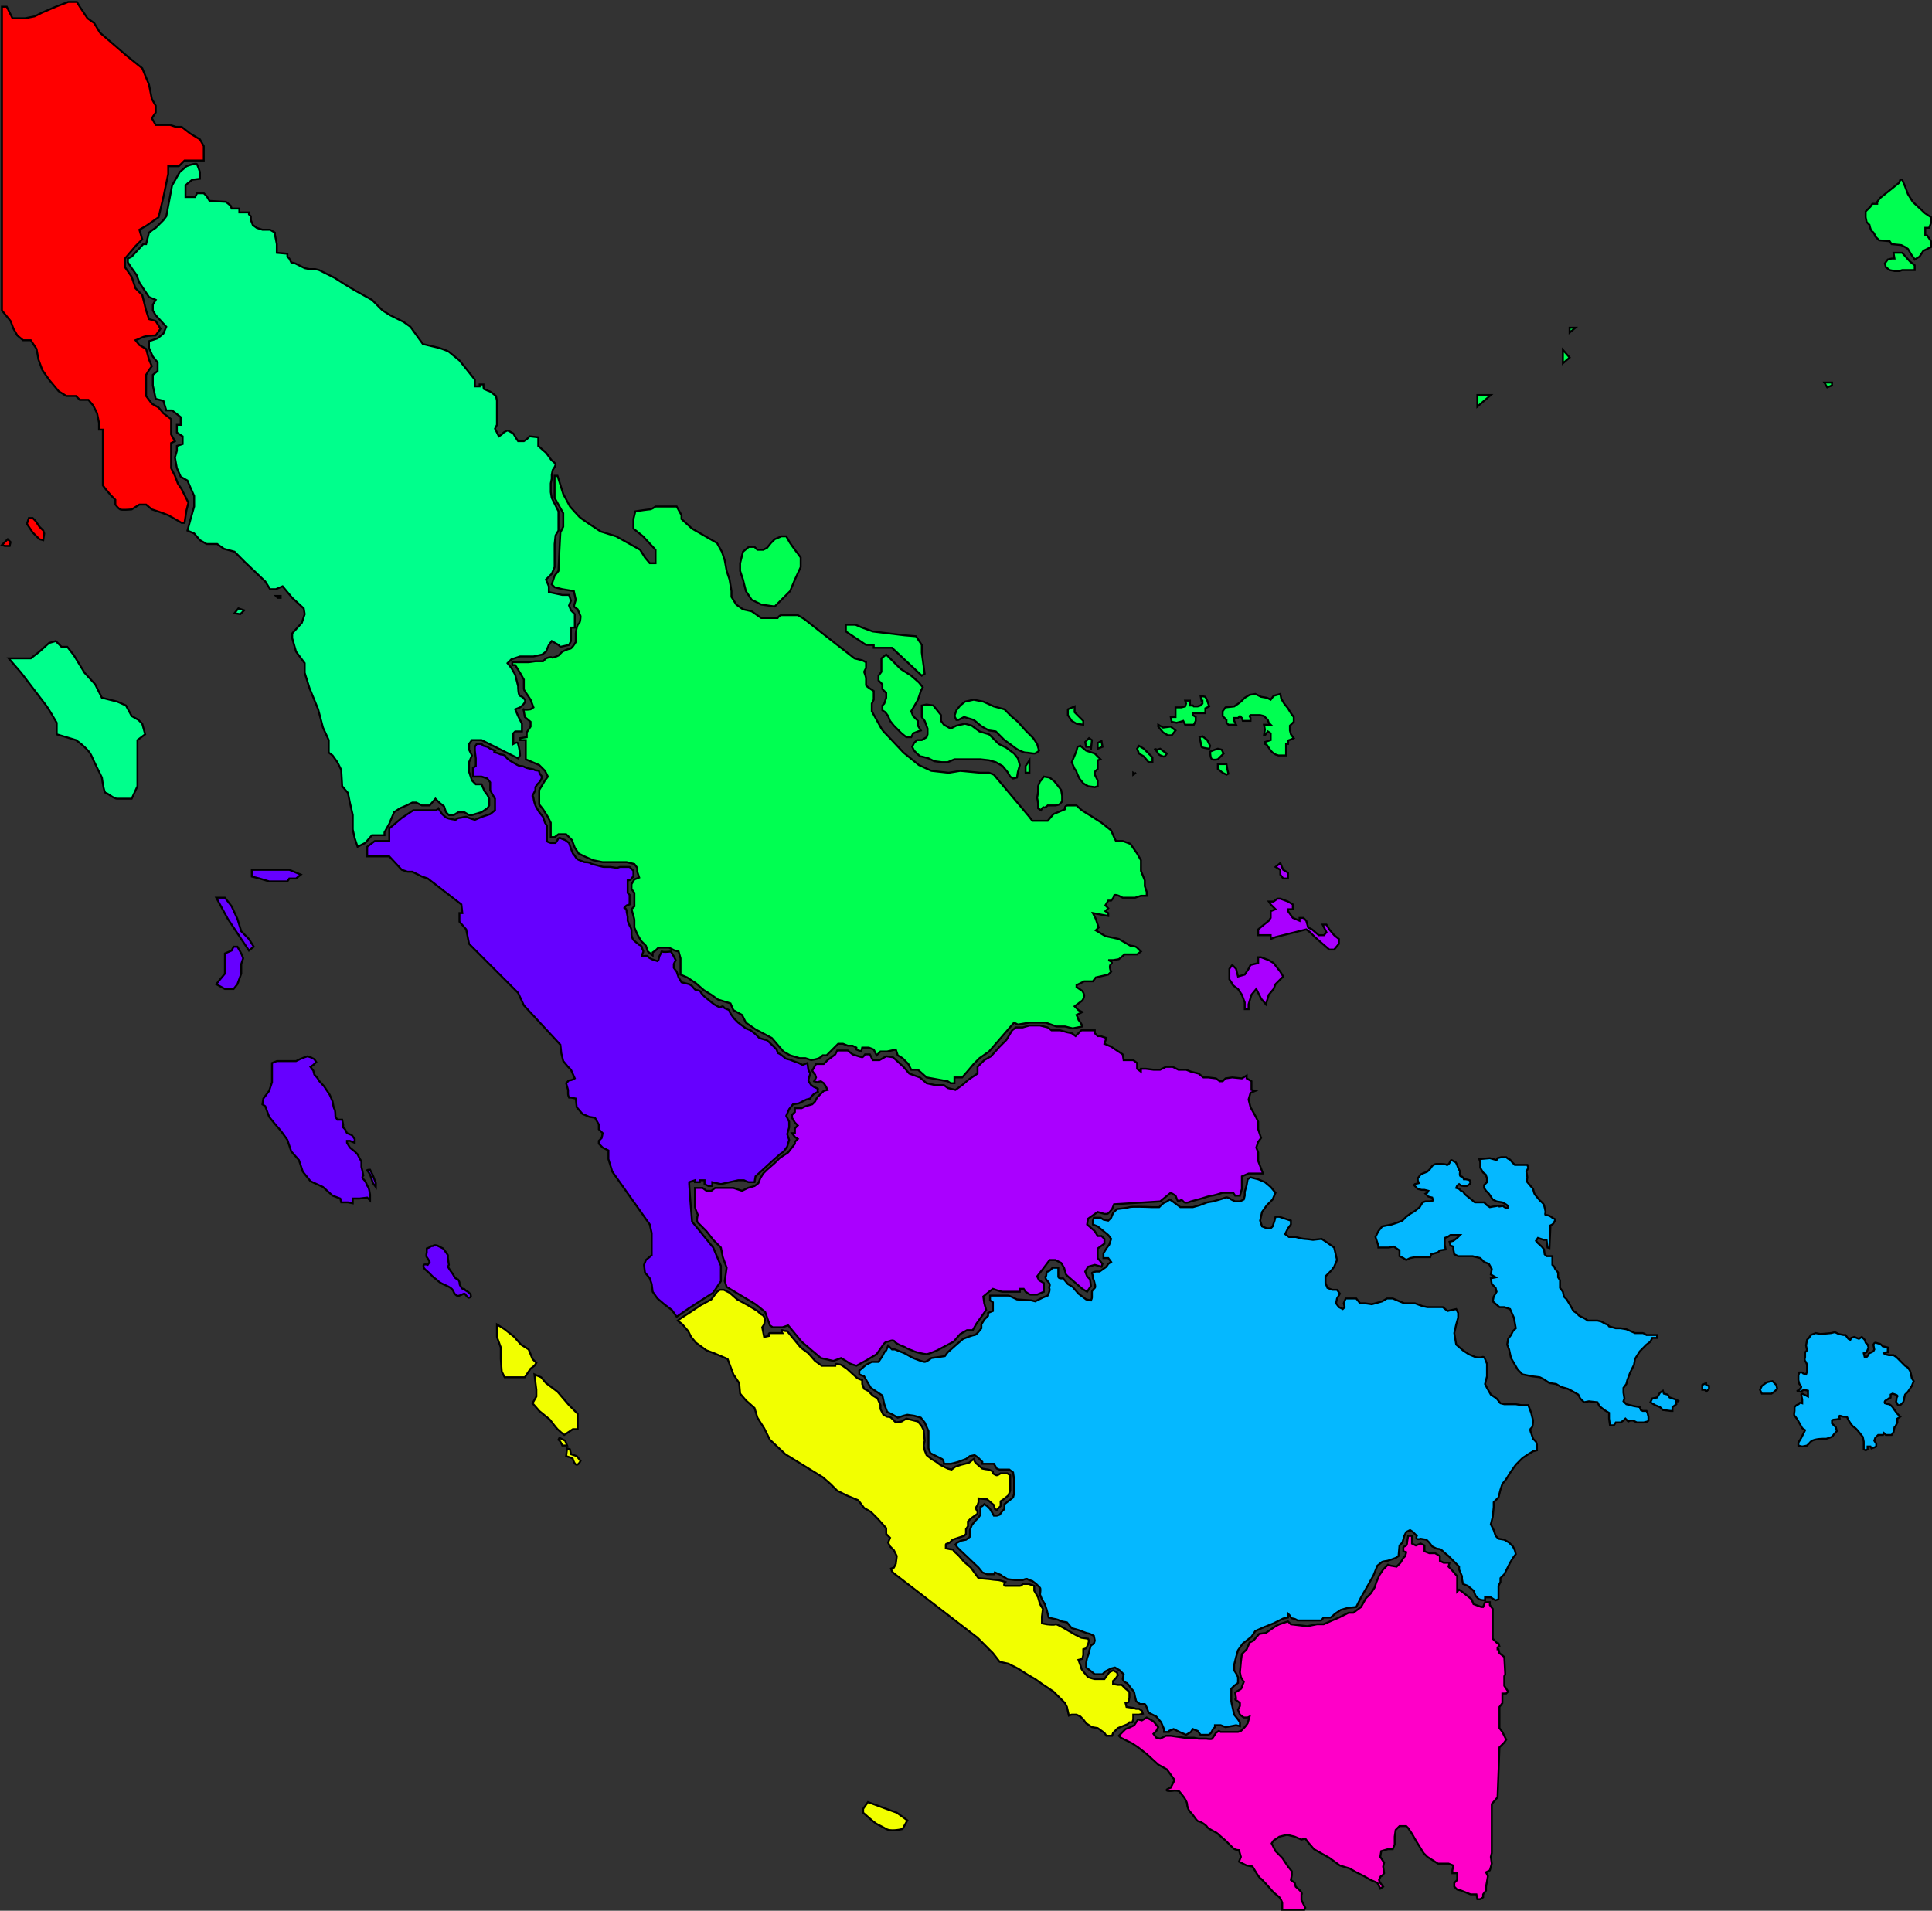 <svg width="1005" height="994" viewBox="0 0 1005 994" fill="none" xmlns="http://www.w3.org/2000/svg">
<rect x="0" y="0" width="1005" height="994" fill="#333333" stroke="none"/>
<g id="Group 2">
<g id="jambi">
<path d="M361.5 622V618H364H365.5L367.5 619.5H370L372 618H376.5H381.5L386 619.5L389 618L392.5 617L394.5 615.5L395.5 613L397 610.5L399 608.5L403 605L405.5 602.5L410 599.5L413.5 595V594L415 592.5L413.5 591.5L412 589.5H413.5V587L415 585.5L413.5 584L412 581.5V580L413.5 578.5V576.5H417L419 575.5L422.5 574.5L424 573L425 571L427 569L428.5 567.5L430.5 567L429.5 565L428.5 563.5L427 562.5L425 563L423.5 562.5L424 561.5L424.5 560.5L424 559L423.5 558.5L422.5 557L424.5 553.5H428.5L430.5 551.5L434.5 548.5L435.5 546.5H438.5H441L443.5 548.5C445 549 448.1 550 448.5 550C448.9 550 449.667 549 450 548.5H452.5L454 551.5H457.5L461 549.5L464.5 550L470 555L473 558.5L478.5 560.5L482 563.5L486.5 564.5H491L493 566L497 567L500.5 564.5L504 561.5L505.5 560.5L508.5 558.5V555L512 551.5L515.5 549.5L520 544.5L523.5 541L526.5 536L528.5 534.5H532L535.5 533.5H541L545 534.5L547 536H551.5L555 537L557.5 537.5L559.5 539L561 537.5L562.5 536H569.5V537.5L571 539H572.5L575.5 540L574.5 543L578 544.5L584 548.5L584.5 551.5H586.5H589.5L591.5 553V556L593.5 557.5V556H596L600 556.5H603.5L606.5 555H610L613 556.5H617L619.5 557.5L623.5 558.5L626 560.5H628.5L632.5 561L634.5 562.5H636L637.5 561L641 560.5L646 561L648.5 559.5V561L651 562.5V565.5V567L653 567.5L650.5 568.5L649.5 572L650.5 576L653 580.5L654.5 583.5V587.5L656 592L654.5 594L653.5 597L654.5 599.5V604L657 610.5H654.5H649.5L646 612V615V618.5L645 622H642.5L641.5 620.5H639.5H636C634.5 621 631.3 622 630.5 622C629.7 622 626.5 623 625 623.5L619.5 625C618.5 625.5 616.3 626.2 615.5 625C614.5 623.5 613.5 625 613 625C612.6 625 611.833 623 611.5 622L609 620.5L603.5 625L579.5 626.5L578.5 629C577.833 629.833 576.4 631.5 576 631.5H574.5L571 630.5L566 634L565.5 637L569.5 640.5L571 643H573L574.5 644.5V647L571 649.5V654.5L573.5 657.5L573 659L569.5 658L566 659L564.5 661.5L565.5 664L567 665.5L567.5 669L565.5 672L563 670.5L555.5 664L554.5 663L553.5 659.5L552 657L549 655.5H546L543 659.5L539.5 664L540.5 666L543 667.5V669V672L539.5 673.5H536C535.6 673.5 534.167 672.5 533.5 672L532.5 670.5H530.5V672H528H521.5C520.7 672 517.833 671 516.5 670.5L514.5 672L511.5 674.5L512 678L513 681.5L508 688.5L506 692H503L499.5 694L496 698L487.5 702.5C486 703.167 482.8 704.5 482 704.5C481 704.5 476.5 703.5 475.5 703C474.5 702.5 471.5 701.5 471 701C470.5 700.5 466.5 699.5 465.5 698C464.5 696.5 462.5 698 461.5 698C460.7 698 459.833 699 459.5 699.5L456 704.5L451 707.5L445.5 710.5C444.333 710.167 441.9 709.4 441.5 709C441.1 708.6 438.667 707.167 437.5 706.5L433.5 708L427 706.5L417 698L410 689.5L407 690.5H402L400.5 689.5L398 682.5L393 678.5L378 669.5L377 666.5L378 659.5L376 654L375 649L371 645L367.5 640.5L363 636C362.2 635.2 362.667 633 363 632C362.5 630.833 361.5 628.4 361.5 628V622Z" fill="#AA00FF"/>
<path d="M639.5 509.5V505.5V504L641 502L643 504L644 508L647.5 507L649.5 504L650.5 502L654.5 501V498H656L660 499.5L662.5 501L666 505.5L667.5 508L666 509.5L663.5 512L662.5 514.5L660 517.5L658.5 522.5L656 519.5L653.5 514.5L651 517.5L649.5 522.5V525H647.5V521.5L646 517.5L644 514.5C643 513.833 641 512.4 641 512C641 511.6 640 510.167 639.5 509.5Z" fill="#AA00FF"/>
<path d="M654.5 486.5V483.5L657.5 481L660 479L661 477.5V476.5V475.5V474L663.5 473L662.5 472L661 470.5L660 469H662.5L664.5 467.5H666L670 469L672.5 470.5V473H670V474L672.5 477.5L676 479V477.5H678L679.5 479L680.5 482.5L682.5 483.5L686 486.5H688.721L690 485L688 481H690L691.5 483.5L694 486.5L696.5 488.5V491L694 494H691.5L688 491L684 487.5L681.5 485L679.5 483.5L673.5 485L667.5 486.5L663.5 487.5L661 488.5V486.5H654.5Z" fill="#AA00FF"/>
<path d="M666 452.5L663.5 451L666 449L667.5 452.5L670 454V457H667.5L666 455V452.5Z" fill="#AA00FF"/>
<path d="M361.5 622V618H364H365.5L367.5 619.5H370L372 618H376.5H381.5L386 619.5L389 618L392.5 617L394.5 615.5L395.5 613L397 610.5L399 608.5L403 605L405.5 602.5L410 599.5L413.5 595V594L415 592.5L413.5 591.5L412 589.5H413.5V587L415 585.5L413.5 584L412 581.5V580L413.5 578.5V576.5H417L419 575.5L422.5 574.5L424 573L425 571L427 569L428.5 567.5L430.5 567L429.5 565L428.5 563.5L427 562.5L425 563L423.5 562.5L424 561.5L424.5 560.5L424 559L423.5 558.5L422.5 557L424.5 553.5H428.5L430.5 551.5L434.5 548.5L435.5 546.5H438.5H441L443.5 548.5C445 549 448.1 550 448.5 550C448.9 550 449.667 549 450 548.5H452.5L454 551.5H457.5L461 549.5L464.5 550L470 555L473 558.5L478.5 560.5L482 563.5L486.5 564.5H491L493 566L497 567L500.5 564.5L504 561.5L505.5 560.5L508.5 558.5V555L512 551.5L515.5 549.5L520 544.5L523.5 541L526.5 536L528.5 534.5H532L535.5 533.5H541L545 534.5L547 536H551.5L555 537L557.5 537.5L559.5 539L561 537.5L562.5 536H569.5V537.5L571 539H572.5L575.5 540L574.5 543L578 544.5L584 548.5L584.5 551.5H586.5H589.5L591.5 553V556L593.5 557.5V556H596L600 556.5H603.5L606.5 555H610L613 556.5H617L619.5 557.5L623.5 558.5L626 560.5H628.5L632.5 561L634.5 562.5H636L637.5 561L641 560.5L646 561L648.5 559.5V561L651 562.5V565.5V567L653 567.5L650.5 568.5L649.5 572L650.5 576L653 580.5L654.5 583.5V587.5L656 592L654.5 594L653.5 597L654.5 599.5V604L657 610.5H654.5H649.5L646 612V615V618.5L645 622H642.5L641.5 620.5H639.5H636C634.5 621 631.3 622 630.5 622C629.7 622 626.5 623 625 623.5L619.5 625C618.5 625.5 616.3 626.2 615.5 625C614.5 623.5 613.5 625 613 625C612.6 625 611.833 623 611.5 622L609 620.5L603.5 625L579.5 626.5L578.5 629C577.833 629.833 576.4 631.5 576 631.5H574.5L571 630.5L566 634L565.5 637L569.5 640.5L571 643H573L574.5 644.5V647L571 649.5V654.5L573.5 657.5L573 659L569.5 658L566 659L564.5 661.5L565.5 664L567 665.5L567.5 669L565.5 672L563 670.5L555.5 664L554.5 663L553.5 659.5L552 657L549 655.5H546L543 659.5L539.5 664L540.5 666L543 667.5V669V672L539.5 673.5H536C535.6 673.5 534.167 672.5 533.5 672L532.5 670.5H530.5V672H528H521.5C520.7 672 517.833 671 516.5 670.5L514.5 672L511.5 674.5L512 678L513 681.5L508 688.5L506 692H503L499.5 694L496 698L487.5 702.5C486 703.167 482.8 704.5 482 704.5C481 704.5 476.5 703.5 475.5 703C474.5 702.5 471.5 701.5 471 701C470.5 700.5 466.5 699.5 465.5 698C464.5 696.5 462.5 698 461.5 698C460.7 698 459.833 699 459.5 699.5L456 704.5L451 707.5L445.5 710.5C444.333 710.167 441.9 709.4 441.5 709C441.1 708.6 438.667 707.167 437.5 706.5L433.5 708L427 706.5L417 698L410 689.5L407 690.5H402L400.5 689.5L398 682.5L393 678.5L378 669.5L377 666.5L378 659.5L376 654L375 649L371 645L367.5 640.5L363 636C362.2 635.2 362.667 633 363 632C362.5 630.833 361.5 628.4 361.5 628V622Z" stroke="black"/>
<path d="M639.5 509.5V505.5V504L641 502L643 504L644 508L647.5 507L649.5 504L650.5 502L654.5 501V498H656L660 499.5L662.5 501L666 505.5L667.5 508L666 509.5L663.5 512L662.5 514.5L660 517.5L658.5 522.5L656 519.5L653.5 514.5L651 517.5L649.5 522.5V525H647.5V521.5L646 517.5L644 514.5C643 513.833 641 512.4 641 512C641 511.6 640 510.167 639.5 509.5Z" stroke="black"/>
<path d="M654.5 486.5V483.5L657.5 481L660 479L661 477.5V476.5V475.5V474L663.5 473L662.5 472L661 470.5L660 469H662.5L664.5 467.5H666L670 469L672.5 470.5V473H670V474L672.5 477.5L676 479V477.5H678L679.5 479L680.5 482.5L682.5 483.5L686 486.5H688.721L690 485L688 481H690L691.5 483.5L694 486.5L696.5 488.5V491L694 494H691.5L688 491L684 487.5L681.5 485L679.5 483.5L673.5 485L667.5 486.5L663.5 487.5L661 488.5V486.5H654.5Z" stroke="black"/>
<path d="M666 452.5L663.5 451L666 449L667.5 452.5L670 454V457H667.5L666 455V452.5Z" stroke="black"/>
</g>
<g id="riau">
<path d="M293 257L290 247.5H288.5V259L293 267V270V274L291.5 277L291 286.5L290.5 297L288.5 299.5L287 304L288.5 305.5L292.5 306.5L298.5 307.5L299.5 312L298.5 315.5L300.5 317L302 320.5C302 321.667 301.8 324.1 301 324.5C300.2 324.9 299.667 328 299.5 329.5V332V334C298.833 335.167 297.3 337.5 296.5 337.5C295.7 337.5 293.5 338.5 292.5 339L290.5 341C289.5 341.5 287.4 342.4 287 342C286.6 341.6 284.833 342.167 284 342.5L282.5 344H278.5L275 344.5H266.5V346H268L270.5 350L272.5 353.5V358.5C272.5 358.9 273.5 360.333 274 361L276 364L277.5 368L276 369C275 369.167 272.9 369.4 272.5 369C272.1 368.6 272.333 369.5 272.5 370L273 373L276 375.5V378L274 381V383.5L270.5 384V385H273.5V389V395L280.5 398L283.5 401L285 404L283.5 406L280.5 411V415.5V418.5L282.5 421L285 425L286.5 428V431.5V435.5H288.5L290.5 434H294.5L297.5 437L299 441L301 444L304 445.5L308.5 447.5L313.5 448.5H317H321H324H326L330 449.5L331.5 451.5V453.5L332.5 456.5L330 457.5L328.5 460V462.5L330 464.5V468V471.5L328.5 473C329 474.667 330 478.1 330 478.5V482.5L331.5 486L333.5 489.5L336 492L337 495L339.5 497V495.5L341 494.5L342.5 493H345.5H348L351 494.5L353 495L354 498.5V501V507L357.5 508.5L362 511.5L366 515L370 517.5L373.5 520L380 522L381.5 525.5L386 528L388 532L393 535.5L401.5 540L407.5 547L411 549L416 550.5H419L422 551.5C423 551.333 425.2 550.9 426 550.5C426.8 550.1 427.667 549.333 428 549H430L436 543H438.5L441 544H443.5L445.5 545V546L448 547L448.5 545H452L454.5 546L456 549L458 547H461.5L466 546L467 549L469.5 550.5L472.5 553.5L474 556.5H477.5L482 560.5L487.5 561.5L493 562.5L494.5 563.5H496.5V560.5H500.5L504 556.5L506.5 553.5L509.5 550.5L514.5 547L527.5 532L529.5 533L535.5 532H540.5H544L549.5 534H554L558 535L563 534C563 533.667 562.6 532.5 561 530.5C561 530.1 560.333 528.667 560 528L563 526.5L561 525.5L559 523.5L561 522L563 520.5C563.333 520 564 518.8 564 518C564 517.2 563.333 516 563 515.5L560 513.5V512.5L564 510.5H568.5L570 508.5L576.5 507L578 505.5C577.5 504.5 576.8 502.3 578 501.5C579.2 500.7 577.5 499.833 576.5 499.5H579L582 499L585 496.5H588H591.5L593.5 495L591.5 493C590.7 492.2 588.833 492 588 492L582 488.5L575 487L570 484L571.5 482.5L570 478L568.5 475L576.5 476.5V475L575 474L576.5 472.5L575 471L576.5 468.5H578C578.5 468 579.5 466.8 579.5 466C579.5 465.2 581.167 465.667 582 466L584 467H588H590.5L593.5 466H596.5V464L595.5 461V458L593.5 453V447.5L591.5 444L588 439L584 437.5H580.5L579.5 435.5L578 432L573 428C570.167 426.167 564.3 422.4 563.5 422C562.7 421.6 560.833 419.833 560 419H555.5C553.9 419 553.833 420.333 554 421L548 423.5L545 427H543H537L535.5 425L517 403L514.5 402H510L499.5 401L493.5 402L484.5 401L478 398L470 391.5C467.667 389 462.8 383.8 462 383C461 382 459 380 458.5 379C458.1 378.2 456.667 375.667 456 374.5L453.5 370V366L454.5 364V359.5C453.167 358.667 450.5 356.9 450.5 356.5V353C450.5 352.2 449.833 350.333 449.5 349.5L450.5 347.5V344.5L448.5 343.5L444.5 342.5C436.167 336 419.4 322.9 419 322.5C418.6 322.1 416.167 320.667 415 320H411H406.5C405.7 320 404.833 321 404.5 321.5H403H396L391 318L386.5 317L383 314.5L380.5 310.5V307.5L379.5 301.5L378 297L377 291.5L375.5 287L373 282.5L360 275L354.5 270V268L352 263.5H341C340.333 264 338.8 265 338 265C337.2 265 332.667 265.667 330.5 266L329.5 270V275L334.5 279L341 286V293H338L335.5 290L333 286L320.5 279L312.5 276.5C309.167 274.333 302.3 269.8 301.5 269C300.7 268.2 297.833 265 296.5 263.5L293 257Z" fill="#00FF51"/>
<path d="M386.5 287L389.5 284.5H392.5L394 286H397L399 285L401 282.5L403 280.5L406.5 279H409L411 282.5L413.5 286L416.5 290V295L413.5 301.5L411 307.5L406.5 312L403 315.5L396 314.5L391 312L388 307.5L386.5 301.5L385 297V293L386.5 287Z" fill="#00FF51"/>
<path d="M440 328.5V325H445L448.5 326.5L454 328.5L470.5 330.5L476.5 331L479.5 335.5V339.5L481 350.5L479.5 351.5L464 337H454.5V335.5H450.5L440 328.5Z" fill="#00FF51"/>
<path d="M458.5 347.5V342.5L461 340.5L463 342.5L468.5 348L474 351.5L478 355L480 357.5L479 359.5L477.5 364L475.5 367.5L474 370L475 372.5L477.5 375V377.5L479 380L477.5 380.5L475 381.5L474 383.5H471.5L469 381.5L467.5 380L465 377.5L463 375L462 372.5L460.5 370.5L459 369.5V367L460 366L461 363V360.5L459 358.5V356L457 354V351.5L458.5 349.5V347.5Z" fill="#00FF51"/>
<path d="M479.5 373V369V367L482 366.5L485.5 367L487.5 369.5L489.5 372V375L491 377L494.5 379L497.5 377.5L502 376.5L505.5 377.5L509.5 380.5L514.5 382L519.5 387L523.5 389L527.5 392L529.5 394.5L530.5 398L529.5 401.5L529 404.5L527 405L525.5 404L524 401.5L521.5 398.5L518 396.5L514.5 395.5L510 395H504H500H496.5L493 396.5H490L486 396L483 394.5C481.833 394.167 479.4 393.5 479 393.5C478.6 393.5 477.5 392.5 477 392L475.5 390.5L474.5 388.5L475.5 386.5L477 385H479.5L482 383.5L482.5 382V379L481 375L479.5 373Z" fill="#00FF51"/>
<path d="M501.5 373L498.5 374.5H497.5L496.5 372.5L497.5 369.5L499.5 367L502 365L506.5 364L511.5 365L517 367.5L522.5 369L526 372.5L529.5 375.5L533.5 380L537.5 384L539.5 387L540.5 390.5C540 391 538.8 392 538 392C537 392 534.5 391.5 533.5 391.5C532.5 391.5 530.5 390.5 529.5 390C528.7 389.6 526.833 388.167 526 387.5L522.5 385L518 380.5L514.5 380C513.167 379.333 510.3 377.8 509.5 377C508.7 376.2 507.167 375 506.5 374.5L501.5 373Z" fill="#00FF51"/>
<path d="M533.5 402V398.5L535.5 395.5V398V402H533.5Z" fill="#00FF51"/>
<path d="M540 409L541 406.5L541.5 406L543 404L546 404.5L548.5 406.5L550.5 409L552 411L552.5 414V417L551 418.5C550.5 418.667 549.4 419 549 419H545C544.5 419.5 543.4 420.4 543 420C542.6 419.6 541.833 420.833 541.5 421.5L540 420.5V418C540 417.6 539.667 415.833 539.5 415C539.667 414.167 540 412.3 540 411.5V409Z" fill="#00FF51"/>
<path d="M560 390.5L560.5 388.5L562 388L565 390.5L569.5 392L572.5 395L571 395.5V400L569.5 401.5V403L571 406V409L569.5 409.5L566 409L563.5 407.5L561.5 405C561 404 560 401.9 560 401.5C560 401.1 559.333 400.333 559 400L557.5 396.5L559 393L560 390.5Z" fill="#00FF51"/>
<path d="M557.5 375L555.5 372V369L559 367.5V370.5L561.5 373L563.5 375V377L560 376.5L557.5 375Z" fill="#00FF51"/>
<path d="M565 388.5L564.5 386L566.5 384L568 385L567.5 390V388.5H565Z" fill="#00FF51"/>
<path d="M571 389.5V386.5L573 385.5L573.5 388.5L571 389.5Z" fill="#00FF51"/>
<path d="M589.5 403V402L590.25 402.5L589.5 403Z" fill="#00FF51"/>
<path d="M592.5 392L591.5 389.5L592.5 388L595 389.5L597.5 392L599.5 394V396.5H597.5L595 393.5L592.5 392Z" fill="#00FF51"/>
<path d="M602.5 392C602.1 391.2 601 390 600.5 389.5L602 390L603.5 389.5L605.5 391L607 392C606.667 392.667 605.8 393.9 605 393.5C604 393 603 393 602.5 392Z" fill="#00FF51"/>
<path d="M605 381L602.5 378V377L605 378.5L609 378L611.5 380L609.5 382.5H607.5L605 381Z" fill="#00FF51"/>
<path d="M625 388.5C625 388.1 624.333 385 624 383.5L625.5 383L628 385L629.5 388L629 389.5C627.667 389.333 625 388.9 625 388.5Z" fill="#00FF51"/>
<path d="M630.5 395C629.7 394.6 629.5 392.167 629.5 391L632 390L633.5 389.5L635.5 390L636.5 392L635 393.5L633.5 395C632.833 395.167 631.3 395.4 630.5 395Z" fill="#00FF51"/>
<path d="M609.5 375.5L609 373H611.5V368H614.5L616.5 367.5L617 366L616.5 364.5H619V367H620.5L621 367.5H623L624.5 367L625.5 366V364.5H625L624.5 362L627 362.5L628 364.5L629 367.5L627 368.5V371H620.5V372L622 373V375L621 377H619H616.5L616 376L615.5 375L614 375.5L612 376L609.5 375.5Z" fill="#00FF51"/>
<path d="M633.5 400V397.5H638L638.5 400.5L639 402.5L638 403L636 402L633.5 400Z" fill="#00FF51"/>
<path d="M636 372.5V370L637.5 368L642 367.5C643 366.833 645.1 365.4 645.5 365L647.5 363L650 361.5L653 361L656 362.5L659 363L661 364L662.5 362L666 361L666.5 363.5L668 366L670 368.5L671.5 371L673 373V375.5L671 377.5V380L671.5 382L673 384C672.333 384.333 670.9 385 670.5 385C670.1 385 670 386.333 670 387H669V388.5V393H665L663.5 392.5L662 391.5L661 390.5L660 389L659 387.5L658 387V386L661 385V383V381.5L659.5 380.5L658 382.5H657.5L658 379.5L657.5 377H661L660 376L659.5 374.5L657.5 372.5L655.5 372H650.5L650 372.5L650.5 373.5V375H646.5L646 373.5L645 372.5L644 373.5H642V375L643 377H639L638 376V374.5L636 372.5Z" fill="#00FF51"/>
<path d="M768.5 211.5V205.5H775.5L768.5 211.5Z" fill="#00FF51"/>
<path d="M813 189V182L816.5 186L813 189Z" fill="#00FF51"/>
<path d="M816.5 173V170.5H819.5L816.5 173Z" fill="#00FF51"/>
<path d="M985.5 134.5L985 131.5H989.5L993.5 136L996 138V140.5H989.5L988 141H985.5L983 140.5L981 139L980.5 137L982 135L984 134.5H985.5Z" fill="#00FF51"/>
<path d="M950.5 201.5L949 199H953V200.5L950.5 201.5Z" fill="#00FF51"/>
<path d="M995 133.5C994.6 133.1 993.167 130.667 992.5 129.5L991 128.5L989 127.5L984 127L983 125.5L977.5 125L975.5 123C975.333 122.333 974.8 120.9 974 120.5C973.2 120.1 972.667 118 972.5 117L971 115.5L970.5 113V110L973 107.5L974 106H976.5V105L978 103L983 99L988 95L988.5 93.5H989.5L991 97L992.5 101L995 105L1001.5 111L1004.5 113V116L1003.5 118.5H1001.5V122.5H1002.5L1004.5 125.5V128.5L1000.5 130.5L998.5 133.5L996 135C995.833 134.667 995.4 133.9 995 133.5Z" fill="#00FF51"/>
<path d="M591 402L590.25 402.5M590.25 402.5L589.5 403V402L590.25 402.5ZM290 247.5L293 257L296.5 263.5C297.833 265 300.7 268.2 301.5 269C302.3 269.8 309.167 274.333 312.5 276.5L320.5 279L333 286L335.5 290L338 293H341V286L334.5 279L329.5 275V270L330.5 266C332.667 265.667 337.2 265 338 265C338.8 265 340.333 264 341 263.5H352L354.5 268V270L360 275L373 282.5L375.5 287L377 291.5L378 297L379.5 301.5L380.5 307.5V310.5L383 314.5L386.5 317L391 318L396 321.5H403H404.5C404.833 321 405.7 320 406.5 320C407.5 320 409.5 320 411 320C412.2 320 414.167 320 415 320C416.167 320.667 418.6 322.1 419 322.5C419.4 322.9 436.167 336 444.5 342.5L448.5 343.5L450.5 344.5V347.5L449.5 349.5C449.833 350.333 450.5 352.2 450.5 353C450.5 354 450.5 356 450.5 356.5C450.5 356.9 453.167 358.667 454.5 359.5V364L453.5 366V370L456 374.5C456.667 375.667 458.1 378.2 458.5 379C459 380 461 382 462 383C462.8 383.8 467.667 389 470 391.5L478 398L484.5 401L493.5 402L499.5 401L510 402H514.5L517 403L535.5 425L537 427C538.833 427 542.6 427 543 427C543.4 427 544.5 427 545 427L548 423.5L554 421C553.833 420.333 553.9 419 555.5 419C557.1 419 559.167 419 560 419C560.833 419.833 562.7 421.6 563.5 422C564.3 422.4 570.167 426.167 573 428L578 432L579.5 435.5L580.5 437.5H584L588 439L591.5 444L593.5 447.5V453L595.5 458V461L596.5 464V466H593.5L590.5 467H588H584L582 466C581.167 465.667 579.5 465.2 579.5 466C579.5 466.8 578.5 468 578 468.5H576.5L575 471L576.5 472.5L575 474L576.5 475V476.5L568.5 475L570 478L571.5 482.5L570 484L575 487L582 488.5L588 492C588.833 492 590.7 492.2 591.5 493C592.3 493.8 593.167 494.667 593.5 495L591.5 496.5H588H585L582 499L579 499.5H576.5C577.5 499.833 579.2 500.7 578 501.5C576.8 502.3 577.5 504.5 578 505.5L576.5 507L570 508.5L568.5 510.5H564L560 512.5V513.5L563 515.5C563.333 516 564 517.2 564 518C564 518.8 563.333 520 563 520.5L561 522L559 523.5L561 525.5L563 526.5L560 528C560.333 528.667 561 530.1 561 530.5C562.6 532.5 563 533.667 563 534L558 535L554 534H549.5L544 532H540.5H535.5L529.5 533L527.5 532L514.5 547L509.5 550.5L506.5 553.5L504 556.5L500.5 560.5H496.5V563.5H494.5L493 562.5L487.5 561.5L482 560.5L477.5 556.5H474L472.5 553.5L469.5 550.5L467 549L466 546L461.5 547H458L456 549L454.5 546L452 545H448.5L448 547L445.5 546V545L443.5 544H441L438.5 543H436L430 549H428C427.667 549.333 426.8 550.1 426 550.5C425.2 550.9 423 551.333 422 551.5L419 550.5H416L411 549L407.5 547L401.5 540L393 535.5L388 532L386 528L381.5 525.5L380 522L373.5 520L370 517.5L366 515L362 511.5L357.5 508.5L354 507V501V498.5L353 495L351 494.5L348 493H345.5H342.5L341 494.5L339.5 495.5V497L337 495L336 492L333.5 489.5L331.5 486L330 482.5C330 481.333 330 478.9 330 478.5C330 478.1 329 474.667 328.5 473L330 471.5V468V464.5L328.5 462.5V460L330 457.5L332.5 456.5L331.5 453.5V451.5L330 449.5L326 448.5H324H321H317H313.5L308.5 447.5L304 445.5L301 444L299 441L297.5 437L294.5 434H290.5L288.5 435.5H286.5V431.5V428L285 425L282.5 421L280.5 418.5V415.5V411L283.5 406L285 404L283.5 401L280.5 398L273.5 395V389V385H270.5V384L274 383.5V381L276 378V375.5L273 373L272.5 370C272.333 369.5 272.1 368.6 272.5 369C272.9 369.4 275 369.167 276 369L277.5 368L276 364L274 361C273.5 360.333 272.5 358.9 272.5 358.5C272.5 358.1 272.5 355 272.5 353.5L270.5 350L268 346H266.5V344.5H275L278.5 344H282.5L284 342.5C284.833 342.167 286.6 341.6 287 342C287.4 342.4 289.5 341.5 290.5 341L292.5 339C293.5 338.5 295.7 337.5 296.5 337.5C297.3 337.5 298.833 335.167 299.5 334V332V329.5C299.667 328 300.2 324.9 301 324.5C301.8 324.1 302 321.667 302 320.5L300.5 317L298.5 315.5L299.5 312L298.5 307.5L292.5 306.5L288.5 305.5L287 304L288.5 299.5L290.5 297L291 286.5L291.5 277L293 274V270V267L288.5 259V247.5H290ZM389.5 284.5L386.5 287L385 293V297L386.5 301.5L388 307.5L391 312L396 314.5L403 315.5L406.5 312L411 307.5L413.5 301.5L416.5 295V290L413.5 286L411 282.5L409 279H406.5L403 280.5L401 282.5L399 285L397 286H394L392.5 284.5H389.5ZM440 325V328.5L450.5 335.5H454.5V337H464L479.5 351.5L481 350.5L479.5 339.5V335.5L476.5 331L470.5 330.5L454 328.5L448.5 326.5L445 325H440ZM458.5 342.5V347.5V349.5L457 351.5V354L459 356V358.5L461 360.5V363L460 366L459 367V369.5L460.5 370.5L462 372.5L463 375L465 377.5L467.5 380L469 381.5L471.5 383.5H474L475 381.5L477.5 380.5L479 380L477.5 377.5V375L475 372.5L474 370L475.5 367.5L477.5 364L479 359.5L480 357.5L478 355L474 351.5L468.5 348L463 342.5L461 340.5L458.5 342.5ZM479.5 369V373L481 375L482.5 379V382L482 383.5L479.5 385H477L475.5 386.5L474.5 388.5L475.5 390.5L477 392C477.5 392.5 478.6 393.5 479 393.5C479.4 393.5 481.833 394.167 483 394.5L486 396L490 396.5H493L496.5 395H500H504H510L514.5 395.5L518 396.5L521.5 398.5L524 401.5L525.5 404L527 405L529 404.5L529.5 401.5L530.5 398L529.5 394.5L527.5 392L523.5 389L519.5 387L514.5 382L509.5 380.5L505.5 377.5L502 376.5L497.5 377.5L494.5 379L491 377L489.5 375V372L487.5 369.5L485.5 367L482 366.5L479.5 367V369ZM498.5 374.5L501.5 373L506.5 374.5C507.167 375 508.7 376.2 509.5 377C510.3 377.8 513.167 379.333 514.5 380L518 380.5L522.5 385L526 387.5C526.833 388.167 528.7 389.6 529.5 390C530.5 390.5 532.5 391.5 533.5 391.5C534.5 391.5 537 392 538 392C538.8 392 540 391 540.5 390.5L539.5 387L537.5 384L533.5 380L529.5 375.5L526 372.5L522.5 369L517 367.5L511.5 365L506.5 364L502 365L499.5 367L497.5 369.5L496.5 372.5L497.5 374.5H498.5ZM533.5 398.5V402H535.5V398V395.5L533.5 398.5ZM541 406.5L540 409C540 409.5 540 410.7 540 411.5C540 412.3 539.667 414.167 539.5 415C539.667 415.833 540 417.6 540 418C540 418.4 540 419.833 540 420.5L541.5 421.5C541.833 420.833 542.6 419.6 543 420C543.4 420.4 544.5 419.5 545 419C546.167 419 548.6 419 549 419C549.4 419 550.5 418.667 551 418.5L552.5 417V414L552 411L550.5 409L548.5 406.5L546 404.5L543 404L541.5 406L541 406.5ZM560.5 388.5L560 390.5L559 393L557.5 396.5L559 400C559.333 400.333 560 401.1 560 401.5C560 401.9 561 404 561.5 405L563.5 407.5L566 409L569.5 409.5L571 409V406L569.5 403V401.5L571 400V395.5L572.5 395L569.5 392L565 390.5L562 388L560.5 388.5ZM555.5 372L557.5 375L560 376.5L563.5 377V375L561.5 373L559 370.5V367.5L555.5 369V372ZM564.5 386L565 388.5H567.5V390L568 385L566.5 384L564.5 386ZM571 386.5V389.5L573.5 388.5L573 385.5L571 386.5ZM591.5 389.5L592.5 392L595 393.5L597.5 396.5H599.5V394L597.5 392L595 389.5L592.5 388L591.5 389.5ZM600.5 389.5C601 390 602.1 391.2 602.5 392C603 393 604 393 605 393.5C605.8 393.9 606.667 392.667 607 392L605.5 391L603.5 389.5L602 390L600.5 389.5ZM602.5 378L605 381L607.5 382.5H609.5L611.5 380L609 378L605 378.5L602.5 377V378ZM624 383.5C624.333 385 625 388.1 625 388.5C625 388.9 627.667 389.333 629 389.5L629.5 388L628 385L625.5 383L624 383.5ZM629.5 391C629.5 392.167 629.7 394.6 630.5 395C631.3 395.4 632.833 395.167 633.5 395L635 393.5L636.5 392L635.5 390L633.5 389.5L632 390L629.5 391ZM609 373L609.5 375.5L612 376L614 375.5L615.5 375L616 376L616.5 377H619H621L622 375V373L620.5 372V371H627V368.5L629 367.5L628 364.5L627 362.5L624.5 362L625 364.5H625.5V366L624.5 367L623 367.5H621L620.5 367H619V364.5H616.5L617 366L616.5 367.5L614.5 368H611.5V373H609ZM633.5 397.5V400L636 402L638 403L639 402.5L638.5 400.5L638 397.5H633.5ZM636 370V372.5L638 374.5V376L639 377H643L642 375V373.5H644L645 372.5L646 373.5L646.5 375H650.5V373.5L650 372.5L650.5 372H655.5L657.5 372.5L659.5 374.5L660 376L661 377H657.5L658 379.5L657.5 382.5H658L659.5 380.5L661 381.5V383V385L658 386V387L659 387.5L660 389L661 390.5L662 391.5L663.5 392.5L665 393H669V388.5V387H670C670 386.333 670.1 385 670.5 385C670.9 385 672.333 384.333 673 384L671.5 382L671 380V377.5L673 375.5V373L671.5 371L670 368.5L668 366L666.5 363.5L666 361L662.5 362L661 364L659 363L656 362.5L653 361L650 361.5L647.5 363C647 363.5 645.9 364.6 645.5 365C645.1 365.4 643 366.833 642 367.5L637.5 368L636 370ZM768.5 205.5V211.5L775.5 205.5H768.5ZM813 182V189L816.5 186L813 182ZM816.5 170.5V173L819.5 170.5H816.5ZM985 131.5L985.5 134.5H984L982 135L980.5 137L981 139L983 140.5L985.5 141H988L989.5 140.5H996V138L993.5 136L989.5 131.5H985ZM949 199L950.5 201.5L953 200.5V199H949ZM992.5 129.5C993.167 130.667 994.6 133.1 995 133.5C995.4 133.9 995.833 134.667 996 135L998.5 133.5L1000.5 130.5L1004.5 128.5V125.5L1002.5 122.5H1001.5V118.5H1003.5L1004.5 116V113L1001.5 111L995 105L992.5 101L991 97L989.5 93.5H988.5L988 95L983 99L978 103L976.5 105V106H974L973 107.5L970.5 110V113L971 115.5L972.5 117C972.667 118 973.2 120.1 974 120.5C974.8 120.9 975.333 122.333 975.5 123L977.5 125L983 125.5L984 127L989 127.5L991 128.5L992.5 129.5Z" stroke="black"/>
</g>
<g id="bengkulu">
<path d="M358.5 683C356.667 684.167 352.9 686.6 352.5 687L355 689L358 692.5L359.5 695.5L362 698.5L367.5 702.5L371.5 704L378.5 707L381.5 715L384.5 719.5L385 725L388 728.5L392.5 732.5L394 737.5L397.5 743L400.5 749L408.5 756.5L428 768.5L432 772L435.5 775.5L440.5 778L446.5 780.5L449.5 784.5L453 786.5L456.5 790L461 795V798L463 800L462 802.5L463 804.5L465 806.5L466.5 809.5L466 813.5L465 815.5L463.5 816L464 817.5L465 818.5L508.5 852L512 855.5L516.5 860L520 864.5L524.5 865.5L529.5 868L535 871.5L538.5 873.5L542 876L545 878L548 880L550.5 882.5L554 886L555 888L556 892.5L557.5 892H560L562 893L563.5 894.5L565 896.5L568 898.5L571 899L574.5 901.5L575.5 903H577H578.5L579 901.5L580 900.5L581.5 899L584 898L586.5 897L587.5 896H589L589.5 894.5V893V892H592.5L594.5 891.5L594 890L592.5 889H591L589.5 888.5L586 888L585.5 886L587 885.5C587.167 884.833 587.5 883.4 587.5 883V880.5C587.5 880.1 586.167 879 585.5 878.5L583.5 876.5H581.5C581.1 876.5 579.667 876.167 579 876V874.5L580.5 873L581.5 871.5L581 870L579 869L577 870L574.5 873.5H569.5C569.1 873.5 567 872.833 566 872.5C564.833 871.167 562.5 868.4 562.5 868C562.5 867.6 561.5 864.833 561 863.5L563 863L563.5 861V858L565 857.5L566 855.5L566.5 853.5L566 852.5L562.5 852L559.5 850.5L556 848.5C553.833 847.167 549.4 844.6 549 845C548.6 845.4 545.833 845.167 544.5 845L542 844.5V841L542.5 837L541 834.5L540 831L538 827.5V825L535 824H532C531.833 824.333 531.3 825 530.5 825H523C521.8 825 522.5 823.667 523 823C522 822.667 519.8 822 519 822C518.2 822 515.667 821.667 514.5 821.5L509 821L505 815.5L501.5 812.5L498.5 809C497.667 808.333 496 806.9 496 806.5C496 806.1 495 806 494.5 806L492 805.5V803.5C492 803 493.5 803 494 802.5L495.5 801L498.5 800L501.5 799L502.5 798V795.5L503.5 794V791.5L505 790L508.5 787.5V786.5L507.5 784.5L508.5 783L509 781.5V779.5L513.5 780L517 783L517.5 785L518.5 785.5L519.5 784.5L520.5 783.5V781L522 780L524.5 778L525.5 775.5V767.5L524 766.5H520.5C520 766.833 518.9 767.5 518.5 767.5C518.1 767.5 517 766.833 516.5 766.5V765.5C515.833 765.167 514.4 764.5 514 764.5C513.6 764.5 511.833 764.167 511 764C510 763.167 507.9 761.4 507.5 761C507.1 760.6 506.667 759.5 506.5 759L504 761L500 762L497 763L495 764.5L493 764L489 762L487 760.5L484.5 759L482 757L481 754.5L480.5 752L481 749.5L480.5 744L479.5 742L477.5 739.5L473.5 738.5L471.5 738L469 739.5L466 740L463.5 737.5C463.1 737.1 462 737 461.5 737L459.5 736L458 733V731L456.5 727.5L454 726L451.5 723.5L449.5 722.5L448.5 720V718L446 717L440.5 712L437.5 710C436.833 709.833 435.4 709.5 435 709.5C434.6 709.5 434.5 710.167 434.5 710.5H427.5L424 708L420.5 704L416.5 701L409.5 692.5C409 692.5 407.8 692.4 407 692C406.2 691.6 406.667 692.833 407 693.5H404.5H400.5C399.7 693.5 399.833 694.5 400 695L397.5 695.5L396.5 690.5L397.5 689L398 686C397.667 685.333 396.9 684 396.5 684C396.1 684 394.667 682.667 394 682L389 679L383.5 676L379.5 672.5L376.5 671H374.5L373 672L370 676L364.5 679L358.5 683Z" fill="#F2FF00"/>
<path d="M258.5 695.5V689L262.5 691.5L267.5 695.5L271 699.5L275 702L277 707L279 709L278 710.5L276 712L273 716.5H267.5H262.5L261 713.5L260.5 707V701L258.5 695.5Z" fill="#F2FF00"/>
<path d="M279 723L278 715L281.5 716.5L284 719.5L290 724L296 731L300.5 735.5V740V743.5H298L293.5 746.5C292.667 745.833 290.8 744.3 290 743.5C289.2 742.7 287 739.833 286 738.5L280.5 734L277 730L279 726.5V723Z" fill="#F2FF00"/>
<path d="M292.5 752C292.167 751.167 291.3 749.4 290.5 749L291 748L294 749.5L295 752H292.5Z" fill="#F2FF00"/>
<path d="M294.5 757.5L295 753.5L296.5 754L297 756.5L300 757.5L302 760C301.667 760.667 300.8 762 300 762C299 762 298 759.5 298 759C298 758.6 295.667 757.833 294.5 757.5Z" fill="#F2FF00"/>
<path d="M455.5 948.5C454.3 947.7 450.667 944.5 449 943V941L451.5 937.5L461 941L466.5 943L472 947L469.5 951.5C467.5 952 463 952.7 461 951.5C458.5 950 457 949.5 455.5 948.5Z" fill="#F2FF00"/>
<path d="M358.5 683C356.667 684.167 352.9 686.6 352.5 687L355 689L358 692.5L359.5 695.5L362 698.5L367.5 702.5L371.5 704L378.5 707L381.5 715L384.5 719.5L385 725L388 728.5L392.5 732.5L394 737.5L397.5 743L400.5 749L408.5 756.5L428 768.5L432 772L435.5 775.5L440.5 778L446.5 780.5L449.5 784.5L453 786.5L456.5 790L461 795V798L463 800L462 802.5L463 804.5L465 806.5L466.5 809.5L466 813.5L465 815.5L463.5 816L464 817.5L465 818.5L508.5 852L512 855.5L516.5 860L520 864.5L524.5 865.5L529.5 868L535 871.5L538.5 873.5L542 876L545 878L548 880L550.5 882.5L554 886L555 888L556 892.5L557.5 892H560L562 893L563.5 894.5L565 896.5L568 898.5L571 899L574.5 901.5L575.5 903H577H578.5L579 901.5L580 900.5L581.5 899L584 898L586.5 897L587.5 896H589L589.5 894.5V893V892H592.5L594.5 891.5L594 890L592.5 889H591L589.5 888.5L586 888L585.5 886L587 885.5C587.167 884.833 587.5 883.4 587.5 883V880.5C587.5 880.1 586.167 879 585.5 878.5L583.5 876.5H581.5C581.1 876.5 579.667 876.167 579 876V874.5L580.5 873L581.5 871.5L581 870L579 869L577 870L574.5 873.5H569.5C569.1 873.5 567 872.833 566 872.5C564.833 871.167 562.5 868.4 562.5 868C562.5 867.6 561.5 864.833 561 863.5L563 863L563.5 861V858L565 857.5L566 855.5L566.5 853.5L566 852.5L562.5 852L559.5 850.5L556 848.5C553.833 847.167 549.4 844.6 549 845C548.6 845.4 545.833 845.167 544.5 845L542 844.5V841L542.5 837L541 834.5L540 831L538 827.5V825L535 824H532C531.833 824.333 531.3 825 530.5 825H523C521.8 825 522.5 823.667 523 823C522 822.667 519.8 822 519 822C518.2 822 515.667 821.667 514.5 821.5L509 821L505 815.5L501.5 812.5L498.5 809C497.667 808.333 496 806.9 496 806.5C496 806.1 495 806 494.5 806L492 805.5V803.5C492 803 493.5 803 494 802.5L495.5 801L498.5 800L501.5 799L502.5 798V795.5L503.5 794V791.5L505 790L508.5 787.5V786.5L507.5 784.5L508.5 783L509 781.5V779.5L513.5 780L517 783L517.5 785L518.5 785.5L519.5 784.5L520.5 783.5V781L522 780L524.5 778L525.5 775.5V767.5L524 766.5H520.5C520 766.833 518.9 767.5 518.5 767.5C518.1 767.5 517 766.833 516.5 766.5V765.5C515.833 765.167 514.4 764.5 514 764.5C513.6 764.5 511.833 764.167 511 764C510 763.167 507.9 761.4 507.5 761C507.1 760.6 506.667 759.5 506.5 759L504 761L500 762L497 763L495 764.5L493 764L489 762L487 760.5L484.5 759L482 757L481 754.5L480.5 752L481 749.5L480.5 744L479.5 742L477.5 739.5L473.5 738.5L471.5 738L469 739.5L466 740L463.5 737.5C463.1 737.1 462 737 461.5 737L459.5 736L458 733V731L456.5 727.5L454 726L451.5 723.5L449.5 722.5L448.5 720V718L446 717L440.5 712L437.5 710C436.833 709.833 435.4 709.5 435 709.5C434.6 709.5 434.5 710.167 434.5 710.5H427.5L424 708L420.5 704L416.5 701L409.5 692.5C409 692.5 407.8 692.4 407 692C406.2 691.6 406.667 692.833 407 693.5H404.5H400.5C399.7 693.5 399.833 694.5 400 695L397.5 695.5L396.5 690.5L397.5 689L398 686C397.667 685.333 396.9 684 396.5 684C396.1 684 394.667 682.667 394 682L389 679L383.5 676L379.5 672.5L376.5 671H374.5L373 672L370 676L364.5 679L358.5 683Z" stroke="black"/>
<path d="M258.5 695.5V689L262.5 691.5L267.5 695.5L271 699.5L275 702L277 707L279 709L278 710.5L276 712L273 716.5H267.5H262.5L261 713.5L260.5 707V701L258.5 695.5Z" stroke="black"/>
<path d="M279 723L278 715L281.5 716.5L284 719.5L290 724L296 731L300.5 735.5V740V743.5H298L293.5 746.5C292.667 745.833 290.8 744.3 290 743.5C289.2 742.7 287 739.833 286 738.5L280.5 734L277 730L279 726.5V723Z" stroke="black"/>
<path d="M292.5 752C292.167 751.167 291.3 749.4 290.5 749L291 748L294 749.5L295 752H292.5Z" stroke="black"/>
<path d="M294.5 757.5L295 753.5L296.5 754L297 756.5L300 757.5L302 760C301.667 760.667 300.8 762 300 762C299 762 298 759.5 298 759C298 758.6 295.667 757.833 294.5 757.5Z" stroke="black"/>
<path d="M455.5 948.5C454.3 947.7 450.667 944.5 449 943V941L451.5 937.5L461 941L466.5 943L472 947L469.5 951.5C467.5 952 463 952.7 461 951.5C458.5 950 457 949.5 455.5 948.5Z" stroke="black"/>
</g>
<g id="b-sumatra">
<path d="M202.5 445.5L209 452.5L212 453.5H214.5L217.5 455L219.5 456L222.5 457L240 470.5L240.5 475H239V479.5L242.5 483.5L244 491L254.5 501.5L269.5 516.5L272.5 523L291.5 543.5L292 548L293 552L295.5 555L297 556.5L299 561C298.5 561.333 297.3 562 296.5 562C295.7 562 295.5 562.333 295.5 562.5L294.5 563.5L295.5 567V569C295.5 569.8 295.833 570.667 296 571H297L299.5 571.5L300 576L303 579.5L306.5 581L309.5 581.5L311.5 585V587.5L313.5 589.5L313 592L311.5 593.5V595L313.5 597L316.5 598.5V603L318.5 609.5L338 637L339 641.5V653L336 655.5L335 658L335.5 662L338 665L339 668L339.5 672L342 675.5L345.5 678.5L349.5 681.5L352 685L358.5 680.5L365.5 676L371 672.5L375 666.5V658.5L371 649L360 635.5L359.5 629.5C359.167 625.5 358.5 617.2 358.5 616V615L361.5 614V615H364V614H366.5V616L368.5 617H370.5V615L375 616L379.5 615L384 614H387C387.667 614.333 389.1 615 389.5 615H392.5L393 612C397.5 607.833 406.6 599.5 407 599.5C407.4 599.5 408.833 597.5 409.5 596.5L410.5 593L409.5 590L410.5 586.5V583.5L409 580.5L410.5 577L412.5 574.5L415.5 574L418.5 572.5L419.5 572L421.5 571.5L422 570.5L423.5 569L425.5 568C425.333 567.5 425.1 566.5 425.5 566.5C425.9 566.5 424.333 565.833 423.5 565.5L422 564.5C421.5 563.833 420.5 562.4 420.5 562C420.5 561.6 421.167 559.5 421.5 558.5L420.5 556.5L420 553L417.5 554L415.5 553C414.5 552.667 412.3 551.9 411.5 551.5C410.5 551 409 551 408.5 550.5C408 550 405.5 548 405 548C404.6 548 404.167 546.667 404 546L401.5 543.5C401 543 399 541 398.5 541C398.1 541 396 540.333 395 540L393 538L390.5 536L388 535L386 533.5L384 532L382 530C381.167 529 379.5 526.8 379.5 526C379.5 525 377 525 376.5 524C376 523 375 524 374.5 524C374.1 524 372.333 523 371.5 522.5C370.833 522 369.4 520.9 369 520.5C368.5 520 367 519 366.5 518.5C366 518 364.5 516.5 364.5 516C364.5 515.5 362.5 515 362 515C361.5 515 360.5 513.5 360 513C359.6 512.6 358.833 512.167 358.5 512L356.5 511.5L354.5 511L353 508.5L352 505.5L350.5 503.5V501.5L351.5 499.5L350.5 497.5L349 495C347.667 495.167 344.9 495.4 344.5 495C344.1 494.6 344 495.167 344 495.5L343 497.5L342.5 499.5L342 500L339 499C338.333 498.667 337 497.9 337 497.5C337 497.1 335 497.333 334 497.5C334 497.167 334.1 496.3 334.5 495.5C335 494.5 334 494 334 493C334 492.2 333 491.667 332.5 491.5C331.667 490.833 329.9 489.4 329.5 489C329.1 488.6 328.667 487.167 328.5 486.5V484C328.5 483.2 327.833 482 327.5 481.5L326.5 479V477L326 474.5C326 473.833 325.8 472.5 325 472.5C324.2 472.5 325.333 471.5 326 471L327.5 470.5V469V467.5V465.5L326.5 464.5V462V460V458C327 458 328.1 457.8 328.5 457C329 456 329.5 456.5 329.5 456V454.5V453L327.5 451H325H322.5L321 451.5L317.5 451H314C313.6 451 311.167 450.333 310 450C309.167 449.833 307.4 449.4 307 449C306.6 448.6 304.833 448.5 304 448.5L301.5 447.5C301 447.333 299.9 446.8 299.5 446C299.1 445.2 298.333 444.333 298 444L297 441.5L296 438.5L294 437C293.5 436.833 292.3 436.4 291.5 436C290.7 435.6 290.167 436.5 290 437L289 438.5H286.5C285.833 438.333 284.5 437.9 284.5 437.5V435V432V429.5L283.5 428L282.5 425L280.5 422.5L279 420L278.5 419L278 417.5C277.833 416.833 277.5 415.4 277.5 415C277.5 414.6 277.167 414.167 277 414L278 412L278.5 411V409.5L279.5 408L280.5 407L281.5 405.5L282 404C281.5 403.5 280.5 402.3 280.5 401.5C280.5 400.5 278.5 401 278 400.5C277.5 400 275.5 400 274 399.5C272.5 399 272.5 398.5 271 398.5C269.5 398.5 268.5 397.5 267.5 397C266.7 396.6 265.5 395.833 265 395.5C264.5 395.167 263.4 394.3 263 393.5C262.6 392.7 261.167 392.5 260.5 392.5C259.833 392.167 258.3 391.5 257.5 391.5C256.7 391.5 257.167 390.833 257.5 390.5L255 389.5L253.5 388.5L251.5 388L250.5 387H248L247 388.5V390.5L247.5 394.5V398.5L246 399.5V401.5V404H247H250.5L253.5 405L255 407V411L256 413L257.5 415.5V418.5V421.5L255 423.5L250.5 425L247 426.5C245.833 426.167 243.4 425.4 243 425C242.5 424.5 240 425.5 239 425.5C238.2 425.5 237.333 426.167 237 426.5C235.833 426.333 233.3 425.9 232.5 425.5C231.7 425.1 230.5 424 230 423.5L228 420.5L227 421.5H220.5H215L209 425.5L202.5 431V437.5H195L191 440.5V445.5H202.5Z" fill="#6600FF"/>
<path d="M150.5 452.5L156.5 455L154 457H150.5L149.5 458.5H144.5H140L135 457L131 456V452.5H135H144.5H146.5H150.5Z" fill="#6600FF"/>
<path d="M118.5 478L112.5 467H117L120.5 471.5L123.5 478L125.5 484.5L129.5 488.5L132 492.5L129.5 494.5L125.5 488.5L118.5 478Z" fill="#6600FF"/>
<path d="M117 506.5V498.5V496L120.5 494.5L121.5 492.5H123.5L125.5 496L126.5 498.5L125.5 501.5V506.5L123.5 512L121.5 514.5H117L112.5 512L114.5 509.5L117 506.5Z" fill="#6600FF"/>
<path d="M154 552H149.5H147H144L141.5 553V556V563L140 567.5L137 571.5L136.5 574.5L138 575.5L140 581C141.333 582.667 144.2 586.2 145 587C145.8 587.8 148.333 591.333 149.5 593L151.5 599L155.5 603.5L157.5 609.5L161.5 614.5L168 617.5L173 622L177 623.5L177.5 625.5H181L183.5 626V623.5H184.5H187L191 623L192.5 624.5V623V621.5C192.333 620.333 191.9 617.9 191.5 617.5C191.1 617.1 190.667 616 190.5 615.5L190 614.5C189.5 614 188.5 612.9 188.5 612.5C188.5 612.1 188.833 611.667 189 611.5L188.5 609L188 607V604.5C188 604.1 187.333 603 187 602.5L186 600.5L184.5 599L182 597L180.5 594.5V593.5H182L184.5 594.5V592.5L183 590.5L180.5 589.5L179.5 587.5L178.5 586.5V585L178 582.5H175.5L174.5 581C174.5 579.833 174.4 577.4 174 577C173.6 576.6 173.167 574.167 173 573L171.5 569.5L168.5 565C167.5 564 165.5 561.9 165.5 561.5C165.5 561.1 164.167 559.667 163.5 559L163 557L161.5 555L163 554L164.5 552.5L163.5 551L161.5 550L160 549.5L158.5 550L156 551L154 552Z" fill="#6600FF"/>
<path d="M192.5 611L191.5 609.5L191 609C190.6 608.6 191.833 608.5 192.5 608.5L193 609.5L194 611.5L195.5 615.5V617.5L194 615.5L193 612.5L192.5 611Z" fill="#6600FF"/>
<path d="M222 654C221.6 653.6 221.833 652.167 222 651.5V649.5C222.5 649.333 223.6 648.9 224 648.5C224.5 648 225 648.5 225.5 648C225.9 647.6 227 647.833 227.5 648L228.5 648.5L230.5 649.5L232 651.5L233 653V654.5L233.5 658L233 659C233.5 659.833 234.6 661.6 235 662C235.4 662.4 236.167 663.833 236.5 664.5C236.833 664.833 237.6 665.5 238 665.5C238.4 665.5 238.833 666.5 239 667C239 667.5 239.1 668.6 239.5 669C240 669.5 240 670.5 241 670.5C242 670.5 241.5 671 242.5 671.5C243.5 672 244 672.5 244.5 673C244.9 673.4 245 674.167 245 674.5C244.667 674.833 243.9 675.4 243.5 675L242.5 674C242 673.5 242 673 241.5 673C241 673 240.5 673.5 239 674C237.5 674.5 237 673.5 236.5 673C236 672.5 236 671.5 235 670.5C234.2 669.7 232.333 668.833 231.5 668.5C230.667 668.167 228.8 667.3 228 666.5C227.2 665.7 226 664.833 225.5 664.5L223 662C222.167 661.333 220.5 659.9 220.5 659.5C220.5 659 220 658.5 220.5 658C220.9 657.6 222 657.833 222.5 658L223.5 656.5C223.167 655.833 222.4 654.4 222 654Z" fill="#6600FF"/>
<path d="M202.5 445.5L209 452.5L212 453.5H214.5L217.5 455L219.5 456L222.5 457L240 470.5L240.5 475H239V479.5L242.5 483.5L244 491L254.5 501.5L269.5 516.5L272.5 523L291.5 543.5L292 548L293 552L295.5 555L297 556.5L299 561C298.5 561.333 297.3 562 296.5 562C295.7 562 295.5 562.333 295.5 562.5L294.5 563.5L295.5 567V569C295.5 569.8 295.833 570.667 296 571H297L299.5 571.5L300 576L303 579.5L306.5 581L309.5 581.5L311.5 585V587.5L313.5 589.5L313 592L311.5 593.5V595L313.5 597L316.5 598.5V603L318.5 609.5L338 637L339 641.5V653L336 655.5L335 658L335.5 662L338 665L339 668L339.5 672L342 675.5L345.5 678.5L349.5 681.5L352 685L358.5 680.5L365.5 676L371 672.5L375 666.5V658.5L371 649L360 635.5L359.5 629.5C359.167 625.5 358.5 617.2 358.5 616V615L361.5 614V615H364V614H366.5V616L368.5 617H370.5V615L375 616L379.5 615L384 614H387C387.667 614.333 389.1 615 389.5 615H392.5L393 612C397.5 607.833 406.6 599.5 407 599.5C407.4 599.5 408.833 597.5 409.5 596.5L410.5 593L409.5 590L410.5 586.5V583.5L409 580.5L410.5 577L412.5 574.5L415.5 574L418.5 572.5L419.5 572L421.5 571.5L422 570.5L423.5 569L425.5 568C425.333 567.5 425.1 566.5 425.5 566.5C425.9 566.5 424.333 565.833 423.5 565.5L422 564.5C421.5 563.833 420.5 562.4 420.5 562C420.5 561.6 421.167 559.5 421.5 558.5L420.5 556.5L420 553L417.5 554L415.5 553C414.5 552.667 412.3 551.9 411.5 551.5C410.5 551 409 551 408.5 550.5C408 550 405.5 548 405 548C404.6 548 404.167 546.667 404 546L401.5 543.5C401 543 399 541 398.5 541C398.1 541 396 540.333 395 540L393 538L390.5 536L388 535L386 533.5L384 532L382 530C381.167 529 379.5 526.8 379.5 526C379.5 525 377 525 376.5 524C376 523 375 524 374.5 524C374.1 524 372.333 523 371.5 522.5C370.833 522 369.4 520.9 369 520.5C368.5 520 367 519 366.5 518.5C366 518 364.5 516.5 364.5 516C364.5 515.5 362.5 515 362 515C361.5 515 360.5 513.5 360 513C359.6 512.6 358.833 512.167 358.5 512L356.5 511.5L354.5 511L353 508.5L352 505.5L350.5 503.5V501.5L351.5 499.5L350.5 497.5L349 495C347.667 495.167 344.9 495.4 344.5 495C344.1 494.6 344 495.167 344 495.5L343 497.5L342.5 499.5L342 500L339 499C338.333 498.667 337 497.9 337 497.5C337 497.1 335 497.333 334 497.5C334 497.167 334.1 496.3 334.5 495.5C335 494.5 334 494 334 493C334 492.2 333 491.667 332.5 491.5C331.667 490.833 329.9 489.4 329.5 489C329.1 488.6 328.667 487.167 328.5 486.5V484C328.5 483.2 327.833 482 327.5 481.5L326.5 479V477L326 474.5C326 473.833 325.8 472.5 325 472.5C324.2 472.5 325.333 471.5 326 471L327.5 470.5V469V467.5V465.5L326.5 464.5V462V460V458C327 458 328.1 457.8 328.5 457C329 456 329.5 456.5 329.5 456V454.5V453L327.5 451H325H322.5L321 451.5L317.5 451H314C313.6 451 311.167 450.333 310 450C309.167 449.833 307.4 449.4 307 449C306.6 448.6 304.833 448.5 304 448.5L301.5 447.5C301 447.333 299.9 446.8 299.5 446C299.1 445.2 298.333 444.333 298 444L297 441.5L296 438.5L294 437C293.5 436.833 292.3 436.4 291.5 436C290.7 435.6 290.167 436.5 290 437L289 438.5H286.5C285.833 438.333 284.5 437.9 284.5 437.5V435V432V429.5L283.5 428L282.5 425L280.5 422.5L279 420L278.5 419L278 417.5C277.833 416.833 277.5 415.4 277.5 415C277.5 414.6 277.167 414.167 277 414L278 412L278.5 411V409.5L279.5 408L280.5 407L281.5 405.5L282 404C281.5 403.5 280.5 402.3 280.5 401.5C280.5 400.5 278.5 401 278 400.5C277.5 400 275.5 400 274 399.5C272.5 399 272.5 398.5 271 398.5C269.5 398.5 268.5 397.5 267.5 397C266.7 396.6 265.5 395.833 265 395.5C264.5 395.167 263.4 394.3 263 393.5C262.6 392.7 261.167 392.5 260.5 392.5C259.833 392.167 258.3 391.5 257.5 391.5C256.7 391.5 257.167 390.833 257.5 390.5L255 389.5L253.5 388.5L251.5 388L250.5 387H248L247 388.5V390.5L247.5 394.5V398.5L246 399.5V401.5V404H247H250.5L253.5 405L255 407V411L256 413L257.5 415.5V418.5V421.5L255 423.5L250.5 425L247 426.5C245.833 426.167 243.4 425.4 243 425C242.5 424.5 240 425.5 239 425.5C238.2 425.5 237.333 426.167 237 426.5C235.833 426.333 233.3 425.9 232.5 425.5C231.7 425.1 230.5 424 230 423.5L228 420.5L227 421.5H220.5H215L209 425.5L202.5 431V437.5H195L191 440.5V445.5H202.5Z" stroke="black"/>
<path d="M150.5 452.5L156.5 455L154 457H150.5L149.5 458.5H144.5H140L135 457L131 456V452.5H135H144.5H146.5H150.5Z" stroke="black"/>
<path d="M118.5 478L112.5 467H117L120.5 471.5L123.5 478L125.5 484.5L129.5 488.5L132 492.5L129.5 494.5L125.5 488.5L118.5 478Z" stroke="black"/>
<path d="M117 506.5V498.5V496L120.5 494.5L121.5 492.5H123.5L125.5 496L126.5 498.5L125.5 501.5V506.5L123.5 512L121.5 514.5H117L112.5 512L114.5 509.5L117 506.5Z" stroke="black"/>
<path d="M154 552H149.5H147H144L141.5 553V556V563L140 567.5L137 571.5L136.5 574.5L138 575.5L140 581C141.333 582.667 144.2 586.2 145 587C145.8 587.8 148.333 591.333 149.5 593L151.5 599L155.5 603.5L157.5 609.5L161.5 614.5L168 617.5L173 622L177 623.5L177.5 625.5H181L183.5 626V623.5H184.5H187L191 623L192.5 624.5V623V621.5C192.333 620.333 191.9 617.9 191.5 617.5C191.1 617.1 190.667 616 190.5 615.5L190 614.5C189.5 614 188.5 612.9 188.5 612.5C188.5 612.1 188.833 611.667 189 611.5L188.5 609L188 607V604.5C188 604.1 187.333 603 187 602.5L186 600.5L184.5 599L182 597L180.5 594.5V593.5H182L184.5 594.5V592.5L183 590.5L180.5 589.5L179.5 587.5L178.5 586.5V585L178 582.5H175.5L174.5 581C174.5 579.833 174.4 577.4 174 577C173.6 576.6 173.167 574.167 173 573L171.5 569.5L168.5 565C167.5 564 165.5 561.9 165.5 561.5C165.5 561.1 164.167 559.667 163.5 559L163 557L161.5 555L163 554L164.5 552.5L163.5 551L161.5 550L160 549.5L158.5 550L156 551L154 552Z" stroke="black"/>
<path d="M192.5 611L191.5 609.5L191 609C190.6 608.6 191.833 608.5 192.5 608.5L193 609.5L194 611.5L195.5 615.5V617.5L194 615.5L193 612.5L192.5 611Z" stroke="black"/>
<path d="M222 654C221.6 653.6 221.833 652.167 222 651.5V649.5C222.5 649.333 223.6 648.9 224 648.5C224.5 648 225 648.5 225.5 648C225.9 647.6 227 647.833 227.5 648L228.5 648.5L230.5 649.5L232 651.5L233 653V654.5L233.5 658L233 659C233.5 659.833 234.6 661.6 235 662C235.4 662.4 236.167 663.833 236.5 664.5C236.833 664.833 237.6 665.5 238 665.5C238.4 665.5 238.833 666.5 239 667C239 667.5 239.1 668.6 239.5 669C240 669.5 240 670.5 241 670.5C242 670.5 241.5 671 242.5 671.5C243.5 672 244 672.5 244.5 673C244.9 673.4 245 674.167 245 674.5C244.667 674.833 243.9 675.4 243.5 675L242.5 674C242 673.5 242 673 241.5 673C241 673 240.5 673.5 239 674C237.5 674.5 237 673.5 236.5 673C236 672.5 236 671.5 235 670.5C234.2 669.7 232.333 668.833 231.5 668.5C230.667 668.167 228.8 667.3 228 666.5C227.2 665.7 226 664.833 225.5 664.5L223 662C222.167 661.333 220.5 659.9 220.5 659.5C220.5 659 220 658.5 220.5 658C220.9 657.6 222 657.833 222.5 658L223.5 656.5C223.167 655.833 222.4 654.4 222 654Z" stroke="black"/>
</g>
<g id="aceh">
<path d="M1 161.5V5V3.5H3.5L5 6.5L6.5 9.5H9.5H11.5H13L18 8.5L22 6.5L29 3.5L35.5 1H40L41.5 3.5L45.5 9.5L49 12L52 17L66.5 29.5L74 35.5L77.5 44L79 51.5L81 55V58.5L79 61.5L81 65H85H88.5L91.5 66H94.5L99 69.5L104 72.5L106 76V83.5H102H96L93 86.5H87.5V90.5L85 102.5L82.5 113L76 117.5L72.5 119.5L74 124.5L70.5 128L65 134.5V139L68.5 144L70.5 150L74 153.5L76 161.5L77.5 166L81 167L83.5 171L81 174.5C79.333 174.5 75.6 174.7 74 175.5C72.4 176.3 71 176.833 70.5 177L72.5 179.5L76 181.5L77.5 187L79 190.5L77.5 192.5L76 195V197.5V206L79 210L82.5 212L85 215L89 218V220V226L91 229.5L89 230.5V237.5V243.5L91 247.5L92.5 251.5L94.5 254.5L96 257.5L98 261.5L97 265.5L96 272H94.5L91 270L87.5 268L83.5 266.5L79 265L76 262.5H72.5L68.5 265C66.833 265.167 63.3 265.4 62.5 265C61.7 264.6 60.5 263.167 60 262.5V260L57.5 257.5L55 254.5L53.5 252.5V223.5H51.5V220L50.5 215L48.5 211L46 208H41.5L39.5 206H34.5L30.5 203.5L25.5 197.5L22 192.5L20 187L19 181.5L16 177H12L9 174.5L7 171L5.5 167L1 161.5Z" fill="#FF0000"/>
<path d="M17 277L14 272.5L15 269.5H17L18.5 271L20.5 274L22.5 276L23 277.5L22.5 281L20.5 280.5L17 277Z" fill="#FF0000"/>
<path d="M5.5 282L4 280.5L3.5 281L1 283.5L2.5 284H5L5.5 282Z" fill="#FF0000"/>
<path d="M1 161.5V5V3.5H3.5L5 6.5L6.5 9.5H9.5H11.5H13L18 8.5L22 6.5L29 3.5L35.5 1H40L41.5 3.5L45.5 9.5L49 12L52 17L66.5 29.5L74 35.5L77.5 44L79 51.5L81 55V58.5L79 61.5L81 65H85H88.5L91.5 66H94.5L99 69.5L104 72.5L106 76V83.5H102H96L93 86.5H87.5V90.5L85 102.5L82.5 113L76 117.5L72.5 119.5L74 124.5L70.5 128L65 134.5V139L68.5 144L70.5 150L74 153.5L76 161.5L77.5 166L81 167L83.5 171L81 174.5C79.333 174.5 75.6 174.7 74 175.5C72.4 176.3 71 176.833 70.5 177L72.5 179.5L76 181.5L77.5 187L79 190.5L77.5 192.5L76 195V197.5V206L79 210L82.5 212L85 215L89 218V220V226L91 229.5L89 230.5V237.5V243.5L91 247.5L92.5 251.5L94.5 254.5L96 257.5L98 261.5L97 265.5L96 272H94.5L91 270L87.5 268L83.5 266.5L79 265L76 262.5H72.5L68.5 265C66.833 265.167 63.3 265.4 62.5 265C61.7 264.6 60.5 263.167 60 262.5V260L57.5 257.5L55 254.5L53.5 252.5V223.5H51.5V220L50.5 215L48.5 211L46 208H41.5L39.5 206H34.5L30.5 203.5L25.5 197.5L22 192.5L20 187L19 181.5L16 177H12L9 174.5L7 171L5.5 167L1 161.5Z" stroke="black"/>
<path d="M17 277L14 272.5L15 269.5H17L18.5 271L20.5 274L22.5 276L23 277.5L22.5 281L20.5 280.5L17 277Z" stroke="black"/>
<path d="M5.5 282L4 280.5L3.5 281L1 283.5L2.5 284H5L5.5 282Z" stroke="black"/>
</g>
<g id="u-sumatra">
<path d="M102.5 85.5C102.1 84.7 98.667 85.833 97 86.5L93.5 89.5L91.5 93L89.5 96.5L88 104.5L86.5 112.5L85 114.5L81 118.5L79.5 119.5L77.5 121L76 127H74.5L68.5 133.5L66.5 134.5V136.5L68.5 139.5L71 143L72.5 147L74.5 150L77.5 154.5L81 156L79.5 158.5V161.5L81 164L86.5 170L85 173.5L82 176L77.5 177.5V181L79.5 185.5L82 188.5V193L79.5 195V200.5L81 207.5L85 208.5L86.5 213.5H89.5L94 217V221H92V225L95 227V231L92 232V234.5L91 238L92 243.5L94 248L97.5 250L99 253.5L101 258V263.5L99 270.5L97.5 276L101 277.5L104 281L107.5 283H113L116.5 285.5L122 287L127.5 292.5L138 302.5L140.5 306.5H143.5L147 305L152 311L158 316.5L158.5 319.5L157 324L152 329.5V332L154 339L158.5 345V350L161 358L165.5 369L168 378.5L171 385V391.5L173 393L175.5 396.5L177.5 400.5L178 409L181 412.5L182 417.5L183.5 424V431.5L184.5 436L186 440.5L190 438.5L193.5 434.5H197.5H200V433L202.5 428.5L205 422.5L208 420.5L211.5 419L214.5 417.5H216.5L219.5 419H223.5L226.5 415.5L228.5 417.5L231 419.5L232 422.5L233.5 424H236L238.5 422.5H241.5L244 424H245.5L250.5 422.5L253.5 420.5L254.5 419V415.5L253.5 413.5L252 411.5L250.5 408H247.5L245.5 406L244 401.5V399V396.5L245.5 393L244 390V387L245.5 385H247.5H250.5L269.5 394.5L270.5 393C270.5 392.167 270.3 389.8 269.5 387C269.5 385.8 267.833 386.5 267 387V383V381.5L268 380.5H271.5V376.5L269.5 372.5L268 369L270.5 368C271.667 367.167 273.8 365.2 273 364C272 362.5 271.5 362.5 270.5 362C269.7 361.6 269.5 358.5 269.5 357L268 351L266 347.5L264 345L266 343L270.5 341.5H277.5L282 340.5L284 339L285.5 335.5L287 333.5L290.5 335.5L291.5 336.5L296 335.5L297 333.5V329.5V326.5H299V322.5V319.5L297 317.5L296 315L297 312.5L296 309.5H292.5L285.5 308V305L284 301.5L287 298.5L288.5 295V289V283L289 278.5L290.5 276V270V266L288.5 262L287 259L286.5 256V251.5L287 249V247L287.5 244.5L288.5 243C288.667 242.667 289 241.9 289 241.5C289 241 287.5 240 287 239.5C286.5 239 284.5 236 284 235.5C283.6 235.1 281.167 233 280 232V227.5L275.5 227L274 228.5L272.5 229.5H269.5L268.5 228L267 225.5C266.167 225 264.4 224 264 224C263.6 224 262.5 224.667 262 225L261 226L259.5 227L257.5 223L258.5 221V208.5L258 206C257 205.167 254.9 203.5 254.5 203.5C254 203.5 252.5 202.5 252 202.5C251.6 202.5 251.5 201.5 251.5 201V200H249.5V201H247V197.5C244.5 194.333 239.4 187.9 239 187.5C238.5 187 234 183.5 233.5 183C233.1 182.6 230 181.5 228.5 181L220 179L213.5 170L210 167.5L203 164L199 161.5L193.5 156L184.5 151L179.5 148L174 144.5L168 141.5L166 140.5L164 140H161L158.5 139.5L155.5 138L153.5 137L151.5 136.5L150.5 134.5L149.5 133.5V132L144 131.5V127L143 122V121L140.5 119.5H136.5L133.5 118.5L131.5 117L130.5 114.5V112.5L129.5 111.5V110.5H128.5H124.5V108.5H120.5L120 107L117.5 105L109 104.5L107.5 102L106 100.5H102.5L101.5 102.5H98.5H96.5V96.5L97.5 95.5L100 93.5L104 93V89.5C103.667 88.5 102.9 86.3 102.5 85.5Z" fill="#00FF8C"/>
<path d="M144.5 311L143.5 310H146V311H144.5Z" fill="#00FF8C"/>
<path d="M122 319L124 316.5L127 317.5L125 319.5L122 319Z" fill="#00FF8C"/>
<path d="M11 350L4.5 342.5H8.5H16L20.5 339L25.5 334.5L29 333.5L32 336.5H35L38.5 341L44 350L49.5 356L53 363L61 365L65.5 367L68.5 372.5L72 374.5L74 376.5L75.5 382L71.5 385V391.5V400.5V409L68.5 415.5H61C59 415.5 56 412.5 55 412.5C54.2 412.5 53.333 407.167 53 404.5C51.667 401.833 48.7 395.8 47.5 393C46.3 390.2 41.667 386.5 39.5 385L29.5 382V376C28.167 373.667 25.2 368.6 24 367C22.8 365.4 14.833 355 11 350Z" fill="#00FF8C"/>
<path d="M102.5 85.5C102.1 84.7 98.667 85.833 97 86.5L93.5 89.5L91.5 93L89.5 96.5L88 104.5L86.5 112.5L85 114.5L81 118.5L79.5 119.5L77.5 121L76 127H74.5L68.5 133.5L66.5 134.5V136.5L68.5 139.5L71 143L72.5 147L74.5 150L77.5 154.5L81 156L79.5 158.5V161.5L81 164L86.5 170L85 173.5L82 176L77.5 177.5V181L79.5 185.5L82 188.5V193L79.5 195V200.5L81 207.5L85 208.5L86.5 213.5H89.5L94 217V221H92V225L95 227V231L92 232V234.5L91 238L92 243.5L94 248L97.5 250L99 253.5L101 258V263.5L99 270.5L97.5 276L101 277.5L104 281L107.5 283H113L116.5 285.5L122 287L127.5 292.5L138 302.5L140.5 306.5H143.5L147 305L152 311L158 316.5L158.5 319.5L157 324L152 329.5V332L154 339L158.5 345V350L161 358L165.5 369L168 378.5L171 385V391.5L173 393L175.5 396.5L177.5 400.5L178 409L181 412.5L182 417.5L183.5 424V431.5L184.5 436L186 440.5L190 438.5L193.5 434.5H197.5H200V433L202.5 428.5L205 422.5L208 420.5L211.5 419L214.5 417.5H216.5L219.5 419H223.5L226.5 415.5L228.5 417.5L231 419.5L232 422.5L233.5 424H236L238.5 422.5H241.5L244 424H245.5L250.5 422.5L253.5 420.5L254.5 419V415.5L253.5 413.5L252 411.5L250.5 408H247.5L245.5 406L244 401.5V399V396.5L245.5 393L244 390V387L245.5 385H247.5H250.5L269.5 394.5L270.5 393C270.5 392.167 270.3 389.8 269.5 387C269.5 385.8 267.833 386.5 267 387V383V381.5L268 380.5H271.5V376.5L269.5 372.5L268 369L270.5 368C271.667 367.167 273.8 365.2 273 364C272 362.5 271.5 362.5 270.5 362C269.7 361.6 269.5 358.5 269.5 357L268 351L266 347.5L264 345L266 343L270.5 341.5H277.5L282 340.5L284 339L285.5 335.5L287 333.5L290.5 335.5L291.5 336.5L296 335.5L297 333.5V329.5V326.5H299V322.5V319.5L297 317.5L296 315L297 312.5L296 309.5H292.5L285.5 308V305L284 301.5L287 298.5L288.5 295V289V283L289 278.5L290.5 276V270V266L288.5 262L287 259L286.5 256V251.5L287 249V247L287.5 244.5L288.5 243C288.667 242.667 289 241.9 289 241.5C289 241 287.5 240 287 239.5C286.5 239 284.5 236 284 235.5C283.6 235.1 281.167 233 280 232V227.5L275.5 227L274 228.5L272.5 229.5H269.5L268.5 228L267 225.5C266.167 225 264.4 224 264 224C263.6 224 262.5 224.667 262 225L261 226L259.5 227L257.5 223L258.5 221V208.5L258 206C257 205.167 254.9 203.5 254.5 203.5C254 203.5 252.5 202.5 252 202.5C251.6 202.5 251.5 201.5 251.5 201V200H249.5V201H247V197.5C244.5 194.333 239.4 187.9 239 187.5C238.5 187 234 183.5 233.5 183C233.1 182.6 230 181.5 228.5 181L220 179L213.5 170L210 167.5L203 164L199 161.5L193.5 156L184.5 151L179.5 148L174 144.5L168 141.5L166 140.5L164 140H161L158.5 139.5L155.5 138L153.5 137L151.5 136.5L150.5 134.5L149.5 133.5V132L144 131.5V127L143 122V121L140.5 119.5H136.5L133.5 118.5L131.5 117L130.5 114.5V112.5L129.5 111.5V110.5H128.5H124.5V108.5H120.5L120 107L117.5 105L109 104.5L107.5 102L106 100.5H102.5L101.5 102.5H98.5H96.5V96.5L97.5 95.5L100 93.5L104 93V89.5C103.667 88.5 102.9 86.3 102.5 85.5Z" stroke="black"/>
<path d="M144.5 311L143.5 310H146V311H144.5Z" stroke="black"/>
<path d="M122 319L124 316.5L127 317.5L125 319.5L122 319Z" stroke="black"/>
<path d="M11 350L4.5 342.5H8.5H16L20.5 339L25.5 334.5L29 333.5L32 336.5H35L38.5 341L44 350L49.5 356L53 363L61 365L65.5 367L68.5 372.5L72 374.5L74 376.5L75.5 382L71.5 385V391.5V400.5V409L68.5 415.5H61C59 415.5 56 412.5 55 412.5C54.2 412.5 53.333 407.167 53 404.5C51.667 401.833 48.7 395.8 47.5 393C46.3 390.2 41.667 386.5 39.5 385L29.5 382V376C28.167 373.667 25.2 368.6 24 367C22.8 365.4 14.833 355 11 350Z" stroke="black"/>
</g>
<g id="s-sumatra">
<path d="M447 715V713L450.5 710L453.5 708.5H457L459 705.5L460 703.5L461 702.5L462 700L464 702H465.5L470.5 704L475 706.5C476.667 707.167 480.2 708.5 481 708.5C481.8 708.5 483.667 707.167 484.5 706.5L491.5 705.5L493 703.5L497.5 699.5L501 696.5C502.667 695.833 506.2 694.5 507 694.5C507.8 694.5 509.667 692.167 510.5 691V689L512 686.5L514 684.5V683L516.5 682V680V677.5L515 676.5V674H518H521H524.5C524.9 674 527.667 675.333 529 676L536.5 676.5L538.5 677L540.5 676L542.5 675L545 674C545.333 673.333 546 671.8 546 671C546 670 545.5 670 546 669C546.5 668 545 666.5 544.5 666C544 665.5 543.5 664 544 664C544.5 664 544 661.5 545 661.5C545.8 661.5 547 660.167 547.5 659.5H550.5V664C550.5 665.2 552.167 665.167 553 665L555.5 668L558 669.5L561 673L565 676L567.5 676.5C567.667 676.167 568 675.4 568 675V672C568 671.5 569 670.5 569.5 670C569.9 669.6 569.667 668.5 569.5 668L569 666L568.5 665C568.5 664.333 568.4 662.9 568 662.5C567.6 662.1 569.167 661.667 570 661.5H572L575.5 659L576.5 657.5L578 656.5L576.5 654.5H574V652L575.5 649.5L577 647.5L578 644.5L576.5 642.5L571 638L568.5 637V635L569 633.5H571H572.5L574 634.5L576.5 635L578 633.5L579 631L581 629C582.667 628.833 586.3 628.4 587.5 628C588.7 627.6 596 627.833 599.5 628H603L604 627C604.5 626.5 605.6 625.5 606 625.5C606.4 625.5 607.833 624.5 608.5 624L610 625L612 626.5L614 628H617H620.5L624 627L628 625.5L631 625C632.833 624.5 636.7 623.4 637.5 623C638.3 622.6 639.833 623.5 640.5 624L642.5 625H645L647 624L647.5 622V620L648.5 616.5L649 613.5L650.5 612.5L654.5 613.5L658 615L661 617.5L663.5 620.5L662 624L659 627L656.5 630.5L655.5 635L656.5 638L659 639H661L662 638L663 635L663.5 633H665.5L668.5 634L671.5 635V637L670 639L668.5 642L670.5 643.5H674C675.167 643.833 677.7 644.5 678.5 644.5C679.3 644.5 681.833 644.833 683 645L687.5 644.5L690.5 646.5L694 649L695.5 655.5L694 659L692.5 661L689.5 664V667.5L690.5 670L693 671H695.5L697 673L695.5 675.5L695 678L696.5 680L698.5 681L699.5 680L699 678L700 675.5H701H705.5L707.5 678H710L713.5 678.5L715.5 678L719 677L721.5 675.5H724.5L728 677L730.5 678H736L740 679.5L742.5 680H750.5L753 682L757.5 681L758.5 683V685.5L757.5 689L756.5 693.5L757.5 699.5L761 702.5L764 704.5L767.5 706C768.333 706.167 770.2 706.4 771 706C771.8 705.6 772.333 706.5 772.5 707L773.5 709.5V713V716L772.5 720L773.5 722L775.5 725.5L778.5 727.5L780.5 730L782.5 730.5H785H788.5L791.5 731H793.5H795L796.5 735L797.5 739C797.5 740.167 797.3 742.6 796.5 743C795.7 743.4 796.167 744.833 796.5 745.5L797.5 748.5L799 750L799.5 751.5V754.5L797.5 755L795 756.5L792 758.5L788.5 762L786 765.5L783.5 769.5L781.5 772L780.5 775L779.5 779L777 781.5V784L776.5 789L775.5 793L777 796L778 799L779.5 800.5L782.5 801L785 802.5L787 804.5L788 806.5L788.5 808.5L787 810.5L785.5 813L784 816L782.5 819L780.5 821V823L779.5 825V829V832L778 832.5L777 832L775.5 831H774H772.5V832.5C771.833 832.5 770.3 832.4 769.5 832C768.7 831.6 767.833 830.5 767.5 830L766.5 827.5L763.5 825L761 824L760.5 821.5V820L759 816.5V815L757 813L753.5 809.5C752.667 808.833 750.8 807.3 750 806.5C749 805.5 748 806 747 805.5L745 804.5L743.5 802.5L742 801L739 800.5C738.5 800.667 737.4 800.9 737 800.5C736.6 800.1 736.833 799.333 737 799L735 797L733.5 796L731.5 797L730.5 799L729.5 802.5L728 804L727.5 809.5L726 810.5C724.667 811 721.9 812 721.5 812C721.1 812 719.667 812.333 719 812.5L716.5 814.5L714.5 819.5L712 824L710 827.5L708 831L705.5 836L701 836.5L697.5 837.5L694.5 839.5C693.833 840.167 692.4 841.5 692 841.5H688.5C688.167 842 687.4 843 687 843H679.5H675C674.5 842.667 673.3 842 672.5 842C671.7 842 671.167 841 671 840.5L670 839.5V841.5L667.5 842L662.5 844.5L657.5 846.5L653 848.5L651 851.5L646.5 855L644 858.5L643 862L642 866V869L643 870.5L644 872.5V875.5L642 877L640.5 878.5V880.5V885C640.5 885.4 640.833 886.833 641 887.5L642 892L644 894.5L645 896V898L643 897.5L640.5 898L637.5 898.5L635 897.5H632V898.5L631 899.5L630 901.5C629.667 901.833 628.9 902.5 628.5 902.5H624.5L623 900.5L620.5 899.5L619.5 901L617 902.5L613.5 901L610.5 899.5L608 900.5V901H605.5V899.5L604 896L601.5 893L599.5 892L597.5 891C597 889.5 595.9 886.5 595.5 886.5H593L591 885C590.667 883.667 590 880.9 590 880.5C590 880.1 589 879 588.5 878.5C587.833 877.5 586.4 875.5 586 875.5C585.6 875.5 584.833 874.833 584.5 874.5L584 873.5L584.5 871L582.5 869L580 867.5L578 868L575 869.5L573.5 871H569.5L567 869L565 867.5V865L565.5 862.5C565.833 861.667 566.5 859.9 566.5 859.5C566.5 859.1 566.833 858 567 857.5L567.5 856L569 855L569.5 853.5L569 851L567 850L565 849.5L561 848L557.5 847L555 844C553.833 843.833 551.4 843.4 551 843C550.6 842.6 548.5 842.167 547.5 842L545.5 841.5L544.5 837.5L543.5 834.5L542 832L541 829.5C541.167 828.5 541.4 826.4 541 826L539 824L537 822.5C536.333 822.333 534.9 821.9 534.5 821.5C534.1 821.1 532.667 821.667 532 822H528L524 821.5C523.5 821.167 522.3 820.4 521.5 820C520.7 819.6 520.833 819.5 521 819.5L517.5 818L517 819H513.5L511 818L509 815.5L499 806L498 805L497 803.5L498 802.5L500 801.5L502.5 801L504.5 799.5V796L505.5 793.5L507 791.5L509 789.5L510 788V786V784L511 783.5L512 782.5L513.5 783.5L515 785L517 788.5H518.5L520 788L521.5 786L522.5 785V782.5L527 779L527.5 777V773V769.5L527 766L525 764.5H522.5H520C519.6 764.5 518.833 764.167 518.5 764L517 761.5H515.5H511V760.5L509 758.5C508.6 758.1 507.5 757.333 507 757L504.5 757.5L502.5 759L498.5 760.5C497.333 760.833 494.9 761.5 494.5 761.5H491C491 760.833 490.8 759.4 490 759L484 756L483 753.5V750V744.5L481 740L479 737.5L475.5 736.5L472 736L470 736.5L467 737.5L464.5 736L461.5 734.5L460 730.5L459 726L456 724L453 722L451.5 719.5L449.5 716L447 715Z" fill="#05B8FF"/>
<path d="M715.5 643.5L717 648V649H719H722.5L725 648.5L728 650.5V653.5L730 654.5L731.5 655.5L733.5 654.5L736 654H739H741.5H744L744.5 652.5L748 651.5L749 650.5L752 650L751.5 647.5V644L753 643.5L754.5 642.5H757.5H759.5L758 644L756 645.5L754 646L754.5 648L756 648.5V650L756.5 652.5L758.5 653.5H763H766L770 654.5L772 656.5L774.5 657.5L776 660.179L775.5 663L778 664.5L775.5 665L776 668L778 670L778.5 672L777 674.5L776.5 677L780 680H782.5L785.5 681L787.5 685.5L788.5 691L787 692.5L786 694.5L784.5 696.5L784 699.5L785 702L786 706.5L789.5 712.5L792 715L797 716L801 716.5L803 717.5L806 719.5L809.5 720L812 721.5L815.5 722.5L817.5 723.5L821 725.5L822 727.5L824 729.5L826.5 729L831 729.5L832 731.5L834.5 733.5L837 735V738L837.5 741.5H839.5L840.5 740H843L844.5 739L845.5 738L847 739.5L848 739H849.5L851.5 740H853H855L857 739.5L857.5 739V737L857 735L856.5 734H854.5L853.5 733.5L853 732L850 731.5L848 731L846 730.5L845.5 730L844.5 729L845 727.5L844.5 724.5V722L846 720L846.5 718L848 714L850 710L850.5 707L853 703L856.5 699.5L858.5 698L859.5 696H861H862V694.5H861H858.5H856.5C856 694.167 854.9 693.5 854.5 693.5H850.5L846 691.5L843 691H840.5L837 690C836.833 689.667 836.4 689 836 689C835.6 689 833.833 688 833 687.5L831 687H826L824.5 686L821.5 684.5L820 683L818.5 682L816.5 678.5L815 676L813.5 674.5L813 672L811.5 670V667V666L810.5 664.5V662L809 660.179L808.5 659L807.5 658V653.5H806H804.5L803.5 652.5L803.188 650L802 648.5L800 646.696L799 645.5L800 644L803 645H804.5L805 649L806 649.259C806.167 645.839 806.5 638.9 806.5 638.5V637.5L807.5 637L808 636.5C808.333 636 809 634.9 809 634.5C809 634 808 634 807.5 633.5C807.1 633.1 806.333 632.667 806 632.5C805.5 632.333 804.4 632 804 632C803.6 632 803.833 631 804 630.5C803.833 629.667 803.438 627.8 803.188 627C802.876 626 801.5 625 801 624.5C800.5 624 799 622 798.5 621.5C798.1 621.1 797.667 619.333 797.5 618.5L796 616.778C795.667 616.352 794.9 615.4 794.5 615C794 614.5 794.5 613 794.5 612.5C794.5 612.1 794.167 610.333 794 609.5L795 607.5L794.5 606H788L786.5 604.5C786.167 604 785.4 603 785 603C784.6 603 783.833 602.333 783.5 602H781L779 602.5L778.5 603.5L775 602.5L769.5 603L770 604.5V607.5L771.5 610L772.825 611L773.5 613V615L772 616.5V618L773 619.5L774.5 621L776.5 624L778.5 625L781.5 625.5C782.167 625.833 783.6 626.6 784 627C784.5 627.5 784.5 628.5 784 628.5C783.5 628.5 782.5 628 782 627.5C781.5 627 780 628 779.5 627.5C779 627 778.5 627.5 778 627.5C777.6 627.5 775.833 627.833 775 628L773.5 627L772 625.5H770H767.253C767.056 625.5 766.336 624.833 766 624.5L763.5 622.5C762.833 622 761.5 620.9 761.5 620.5C761.5 620.1 760.5 619.667 760 619.5L759 618.5L757.5 618L758 616.778L759 616L760 616.778L761.5 617H763L764.5 616L765 615L764.5 614C764 613.833 762.9 613.5 762.5 613.5H761.5C761.333 613 760.8 612 760 612C759.2 612 759.333 610.333 759.5 609.5L758.5 607.5C758.167 606.5 757.4 604.5 757 604.5C756.5 604.5 755.5 603.5 755 603.5C754.6 603.5 754.167 604.5 754 605C753.667 605.5 752.9 606.4 752.5 606C752.1 605.6 750.333 605.5 749.5 605.5H747C746.6 605.5 745.5 606.167 745 606.5L744 608L742.5 609.5L740 610.5L739 611L737.5 613V614L738 615.5L736 616L735.5 616.5L736.5 617.5L737.5 618.5L739.5 619H741L743 619.5L742.5 620.5L741.5 621L743 622.5L745 623L745.5 624.5L744 625H741.5L740 625.5L738.5 628L736 630L733.5 631.5L731.5 633L729.5 635L727 636L724 637L719 638L717 640.5L715.5 643.5Z" fill="#05B8FF"/>
<path d="M861 731L858.5 729.5L859.5 727.5L862 727L863.5 724.5L865 723.5L865.5 725L867.5 725.5L868.5 727L871.5 728L873.5 729H872V730.5L870 732V734H869L865 733.5L863.5 732L861 731Z" fill="#05B8FF"/>
<path d="M885.5 723V720.5L886.5 720L887.5 719.5V720.5L889 721V722.5L888.5 723L887.5 724L887 723H885.5Z" fill="#05B8FF"/>
<path d="M916.5 721L918.5 719.5L919.5 719L922 718.5L924 720.5L924.5 722.5L923 724L921.5 725H919.5H916.5L915.5 723L916.5 721Z" fill="#05B8FF"/>
<path d="M935.5 718V715.5L936 714H937.5L938 714.5L939.5 715L940 713.5V711V710C939.833 709.5 939.4 708.4 939 708C938.6 707.6 938.833 706.5 939 706V703.5L940 702.5L939.5 700L940 697L941 696L942 694.5L944.5 693.5L947 694L952.5 693.5L954.5 693L956.5 694L959 694.5H960L961.5 696.5L962.5 697L963 696L964.5 695.5L967 696.5L968.5 695.5L970 697L970.5 698.5L971.5 699.5L972 701L971 703.5L969.5 704L970 706H971C971.333 705.667 972 704.9 972 704.5C972 704.1 973 703.667 973.5 703.5L974.5 703L975 702L974.5 699.5C974.667 699.167 975.1 698.5 975.5 698.5C976 698.5 977 699 977.5 699C977.9 699 978.333 699.333 978.5 699.5L979.5 700.5H980L982 701V703.5H981L980 704L980.5 704.5L982.5 705H985L986.5 706L988 707.5L990 709.5L991 710.5L992.5 711.5L993.5 713L994 714.5L994.5 717L995.5 718.5L994.5 721L993.5 722.5L992.5 724L991 725.5L990.5 727.5V728L990 729.5L988.5 731H987.5C987 731 987 730 986.5 729.5C986 729 986.5 729 986.5 728.5C986.5 728 986.5 727 987 726.5C987.4 726.1 986.5 725.667 986 725.5L984.5 725L983.5 725.5V727C983.5 727.4 982.833 727.5 982.5 727.5C982.333 727.667 981.8 728.1 981 728.5C980.2 728.9 980.333 729.667 980.5 730C981 730.167 982.1 730.5 982.5 730.5C982.9 730.5 983.333 730.833 983.5 731L984.5 732L985.5 733.5L987 735.5L988.5 737L987 738V740L986 742L985.5 742.5L985 745L984 746.5H982H981L980 745.5L979.5 746.5H978H977L976 747.5L975.5 748L975 749.5L976 751V752.5L975 753L973.5 753.5L973 752.5H971.5V754L970.5 754.5L969.5 754V752.5V750L969 747.5L967 745C966.5 744.333 965.3 742.9 964.5 742.5C963.7 742.1 962.5 740.333 962 739.5C961.667 739 961 737.9 961 737.5C961 737 959.5 737 959 737C958.5 737 957.5 736.5 957 736.5C956.6 736.5 956.833 737.5 957 738C956.5 738.167 955.3 738.5 954.5 738.5C953.7 738.5 953.167 738.761 953 738.892V740.5L955 742.5L955.5 744.5C954.833 745.167 953.5 746.6 953.5 747C953.5 747.4 951.167 748.167 950 748.5H948C947.333 748.5 945.6 748.6 944 749C942.4 749.4 941.667 750.167 941.5 750.5L940 752C939.333 752.167 937.9 752.5 937.5 752.5C937.1 752.5 936 752.167 935.5 752V750.5L937 748L938 746L939 744L937.5 743L935 738.5C934.667 738 933.9 736.9 933.5 736.5C933 736 933.5 734.5 933.5 734V732L934.5 731C935 730.833 936 730.4 936 730C936 729.6 937 729.833 937.5 730V728C937.333 727.333 937 725.9 937 725.5C937 725.1 937.333 725 937.5 725L940.5 726.5V723.5L938.5 723L936.5 724C935.833 723.833 934.6 723.5 935 723.5C935.5 723.5 937 722 937 721.5C937 721.1 936.333 720.333 936 720L935.5 718Z" fill="#05B8FF"/>
<path d="M447 715V713L450.5 710L453.5 708.5H457L459 705.5L460 703.5L461 702.5L462 700L464 702H465.5L470.5 704L475 706.5C476.667 707.167 480.2 708.5 481 708.5C481.8 708.5 483.667 707.167 484.5 706.5L491.5 705.5L493 703.5L497.5 699.5L501 696.5C502.667 695.833 506.2 694.5 507 694.5C507.8 694.5 509.667 692.167 510.5 691V689L512 686.5L514 684.5V683L516.5 682V680V677.5L515 676.5V674H518H521H524.5C524.9 674 527.667 675.333 529 676L536.5 676.5L538.5 677L540.5 676L542.5 675L545 674C545.333 673.333 546 671.8 546 671C546 670 545.5 670 546 669C546.5 668 545 666.5 544.5 666C544 665.5 543.5 664 544 664C544.5 664 544 661.5 545 661.5C545.8 661.5 547 660.167 547.5 659.5H550.5V664C550.5 665.2 552.167 665.167 553 665L555.5 668L558 669.5L561 673L565 676L567.5 676.5C567.667 676.167 568 675.4 568 675V672C568 671.5 569 670.5 569.5 670C569.9 669.6 569.667 668.5 569.5 668L569 666L568.5 665C568.5 664.333 568.4 662.9 568 662.5C567.6 662.1 569.167 661.667 570 661.5H572L575.5 659L576.5 657.5L578 656.5L576.5 654.5H574V652L575.5 649.5L577 647.5L578 644.5L576.5 642.5L571 638L568.5 637V635L569 633.5H571H572.5L574 634.5L576.5 635L578 633.5L579 631L581 629C582.667 628.833 586.3 628.4 587.5 628C588.7 627.6 596 627.833 599.5 628H603L604 627C604.5 626.5 605.6 625.5 606 625.5C606.4 625.5 607.833 624.5 608.5 624L610 625L612 626.5L614 628H617H620.5L624 627L628 625.5L631 625C632.833 624.5 636.7 623.4 637.5 623C638.3 622.6 639.833 623.5 640.5 624L642.5 625H645L647 624L647.5 622V620L648.5 616.5L649 613.5L650.5 612.5L654.5 613.5L658 615L661 617.5L663.5 620.5L662 624L659 627L656.5 630.5L655.5 635L656.5 638L659 639H661L662 638L663 635L663.5 633H665.5L668.5 634L671.5 635V637L670 639L668.5 642L670.5 643.5H674C675.167 643.833 677.7 644.5 678.5 644.5C679.3 644.5 681.833 644.833 683 645L687.5 644.5L690.5 646.5L694 649L695.5 655.5L694 659L692.5 661L689.5 664V667.5L690.5 670L693 671H695.5L697 673L695.5 675.5L695 678L696.5 680L698.5 681L699.5 680L699 678L700 675.5H701H705.5L707.5 678H710L713.5 678.5L715.5 678L719 677L721.5 675.5H724.5L728 677L730.5 678H736L740 679.5L742.5 680H750.5L753 682L757.5 681L758.5 683V685.5L757.5 689L756.5 693.5L757.5 699.5L761 702.5L764 704.5L767.5 706C768.333 706.167 770.2 706.4 771 706C771.8 705.6 772.333 706.5 772.5 707L773.5 709.5V713V716L772.5 720L773.5 722L775.5 725.5L778.5 727.5L780.5 730L782.5 730.5H785H788.5L791.5 731H793.5H795L796.5 735L797.5 739C797.5 740.167 797.3 742.6 796.5 743C795.7 743.4 796.167 744.833 796.5 745.5L797.5 748.5L799 750L799.5 751.5V754.5L797.5 755L795 756.5L792 758.5L788.5 762L786 765.5L783.5 769.5L781.5 772L780.5 775L779.5 779L777 781.5V784L776.5 789L775.5 793L777 796L778 799L779.5 800.5L782.5 801L785 802.5L787 804.5L788 806.5L788.5 808.5L787 810.5L785.5 813L784 816L782.5 819L780.5 821V823L779.5 825V829V832L778 832.5L777 832L775.5 831H774H772.5V832.5C771.833 832.5 770.3 832.4 769.5 832C768.7 831.6 767.833 830.5 767.5 830L766.5 827.5L763.5 825L761 824L760.5 821.5V820L759 816.5V815L757 813L753.5 809.5C752.667 808.833 750.8 807.3 750 806.5C749 805.5 748 806 747 805.5L745 804.5L743.5 802.5L742 801L739 800.5C738.5 800.667 737.4 800.9 737 800.5C736.6 800.1 736.833 799.333 737 799L735 797L733.5 796L731.5 797L730.5 799L729.5 802.5L728 804L727.5 809.5L726 810.5C724.667 811 721.9 812 721.5 812C721.1 812 719.667 812.333 719 812.5L716.5 814.5L714.5 819.5L712 824L710 827.5L708 831L705.5 836L701 836.5L697.5 837.5L694.5 839.5C693.833 840.167 692.4 841.5 692 841.5H688.5C688.167 842 687.4 843 687 843H679.5H675C674.5 842.667 673.3 842 672.5 842C671.7 842 671.167 841 671 840.5L670 839.5V841.5L667.5 842L662.5 844.5L657.5 846.5L653 848.5L651 851.5L646.5 855L644 858.5L643 862L642 866V869L643 870.5L644 872.5V875.5L642 877L640.5 878.5V880.5V885C640.5 885.4 640.833 886.833 641 887.5L642 892L644 894.5L645 896V898L643 897.5L640.5 898L637.5 898.5L635 897.5H632V898.5L631 899.5L630 901.5C629.667 901.833 628.9 902.5 628.5 902.5H624.5L623 900.5L620.5 899.5L619.5 901L617 902.5L613.5 901L610.5 899.5L608 900.5V901H605.5V899.5L604 896L601.5 893L599.5 892L597.5 891C597 889.5 595.9 886.5 595.5 886.5H593L591 885C590.667 883.667 590 880.9 590 880.5C590 880.1 589 879 588.5 878.5C587.833 877.5 586.4 875.5 586 875.5C585.6 875.5 584.833 874.833 584.5 874.5L584 873.5L584.5 871L582.5 869L580 867.5L578 868L575 869.5L573.5 871H569.5L567 869L565 867.5V865L565.5 862.5C565.833 861.667 566.5 859.9 566.5 859.5C566.5 859.1 566.833 858 567 857.5L567.5 856L569 855L569.5 853.5L569 851L567 850L565 849.5L561 848L557.5 847L555 844C553.833 843.833 551.4 843.4 551 843C550.6 842.6 548.5 842.167 547.5 842L545.5 841.5L544.5 837.5L543.5 834.5L542 832L541 829.5C541.167 828.5 541.4 826.4 541 826L539 824L537 822.5C536.333 822.333 534.9 821.9 534.5 821.5C534.1 821.1 532.667 821.667 532 822H528L524 821.5C523.5 821.167 522.3 820.4 521.5 820C520.7 819.6 520.833 819.5 521 819.5L517.5 818L517 819H513.5L511 818L509 815.5L499 806L498 805L497 803.5L498 802.5L500 801.5L502.5 801L504.5 799.5V796L505.5 793.5L507 791.5L509 789.5L510 788V786V784L511 783.5L512 782.5L513.5 783.5L515 785L517 788.5H518.5L520 788L521.5 786L522.5 785V782.5L527 779L527.5 777V773V769.5L527 766L525 764.5H522.5H520C519.6 764.5 518.833 764.167 518.5 764L517 761.5H515.5H511V760.5L509 758.5C508.6 758.1 507.5 757.333 507 757L504.5 757.5L502.5 759L498.5 760.5C497.333 760.833 494.9 761.5 494.5 761.5H491C491 760.833 490.8 759.4 490 759L484 756L483 753.5V750V744.5L481 740L479 737.5L475.5 736.5L472 736L470 736.5L467 737.5L464.5 736L461.5 734.5L460 730.5L459 726L456 724L453 722L451.5 719.5L449.5 716L447 715Z" stroke="black"/>
<path d="M715.5 643.5L717 648V649H719H722.5L725 648.5L728 650.5V653.5L730 654.5L731.5 655.5L733.5 654.5L736 654H739H741.5H744L744.5 652.5L748 651.5L749 650.5L752 650L751.5 647.5V644L753 643.5L754.5 642.5H757.5H759.5L758 644L756 645.5L754 646L754.5 648L756 648.5V650L756.5 652.5L758.5 653.5H763H766L770 654.5L772 656.5L774.5 657.5L776 660.179L775.5 663L778 664.5L775.5 665L776 668L778 670L778.5 672L777 674.5L776.5 677L780 680H782.5L785.5 681L787.5 685.5L788.5 691L787 692.5L786 694.5L784.5 696.5L784 699.5L785 702L786 706.5L789.5 712.5L792 715L797 716L801 716.5L803 717.5L806 719.5L809.5 720L812 721.5L815.5 722.5L817.5 723.5L821 725.5L822 727.5L824 729.5L826.5 729L831 729.5L832 731.5L834.5 733.5L837 735V738L837.5 741.5H839.5L840.5 740H843L844.5 739L845.5 738L847 739.5L848 739H849.5L851.5 740H853H855L857 739.5L857.5 739V737L857 735L856.5 734H854.5L853.5 733.5L853 732L850 731.5L848 731L846 730.5L845.5 730L844.5 729L845 727.5L844.5 724.5V722L846 720L846.5 718L848 714L850 710L850.5 707L853 703L856.5 699.5L858.5 698L859.5 696H861H862V694.5H861H858.5H856.5C856 694.167 854.9 693.5 854.5 693.5H850.5L846 691.5L843 691H840.5L837 690C836.833 689.667 836.4 689 836 689C835.6 689 833.833 688 833 687.5L831 687H826L824.5 686L821.5 684.5L820 683L818.5 682L816.5 678.5L815 676L813.5 674.5L813 672L811.5 670V667V666L810.5 664.5V662L809 660.179L808.5 659L807.5 658V653.5H806H804.5L803.5 652.5L803.188 650L802 648.5L800 646.696L799 645.5L800 644L803 645H804.5L805 649L806 649.259C806.167 645.839 806.5 638.9 806.5 638.5V637.5L807.5 637L808 636.5C808.333 636 809 634.9 809 634.5C809 634 808 634 807.5 633.5C807.1 633.1 806.333 632.667 806 632.5C805.5 632.333 804.4 632 804 632C803.6 632 803.833 631 804 630.5C803.833 629.667 803.438 627.8 803.188 627C802.876 626 801.5 625 801 624.5C800.5 624 799 622 798.5 621.5C798.1 621.1 797.667 619.333 797.5 618.5L796 616.778C795.667 616.352 794.9 615.4 794.5 615C794 614.5 794.5 613 794.5 612.5C794.5 612.1 794.167 610.333 794 609.5L795 607.5L794.5 606H788L786.5 604.5C786.167 604 785.4 603 785 603C784.6 603 783.833 602.333 783.5 602H781L779 602.5L778.5 603.5L775 602.5L769.5 603L770 604.5V607.5L771.5 610L772.825 611L773.5 613V615L772 616.5V618L773 619.5L774.5 621L776.5 624L778.5 625L781.5 625.5C782.167 625.833 783.6 626.6 784 627C784.5 627.5 784.5 628.5 784 628.5C783.5 628.5 782.5 628 782 627.5C781.5 627 780 628 779.5 627.5C779 627 778.5 627.5 778 627.5C777.6 627.5 775.833 627.833 775 628L773.5 627L772 625.5H770H767.253C767.056 625.5 766.336 624.833 766 624.5L763.5 622.5C762.833 622 761.5 620.9 761.5 620.5C761.5 620.1 760.5 619.667 760 619.5L759 618.5L757.5 618L758 616.778L759 616L760 616.778L761.5 617H763L764.5 616L765 615L764.5 614C764 613.833 762.9 613.5 762.5 613.5H761.5C761.333 613 760.8 612 760 612C759.2 612 759.333 610.333 759.5 609.5L758.5 607.5C758.167 606.5 757.4 604.5 757 604.5C756.5 604.5 755.5 603.5 755 603.5C754.6 603.5 754.167 604.5 754 605C753.667 605.5 752.9 606.4 752.5 606C752.1 605.6 750.333 605.5 749.5 605.5H747C746.6 605.5 745.5 606.167 745 606.5L744 608L742.5 609.5L740 610.5L739 611L737.5 613V614L738 615.5L736 616L735.5 616.5L736.5 617.5L737.5 618.5L739.5 619H741L743 619.5L742.5 620.5L741.5 621L743 622.5L745 623L745.5 624.5L744 625H741.5L740 625.5L738.5 628L736 630L733.5 631.5L731.5 633L729.5 635L727 636L724 637L719 638L717 640.5L715.5 643.5Z" stroke="black"/>
<path d="M861 731L858.5 729.5L859.5 727.5L862 727L863.5 724.5L865 723.5L865.5 725L867.5 725.5L868.5 727L871.5 728L873.5 729H872V730.5L870 732V734H869L865 733.5L863.5 732L861 731Z" stroke="black"/>
<path d="M885.5 723V720.5L886.5 720L887.5 719.5V720.5L889 721V722.5L888.5 723L887.5 724L887 723H885.5Z" stroke="black"/>
<path d="M916.5 721L918.5 719.5L919.5 719L922 718.5L924 720.5L924.5 722.5L923 724L921.5 725H919.5H916.5L915.5 723L916.5 721Z" stroke="black"/>
<path d="M935.5 718V715.5L936 714H937.5L938 714.5L939.5 715L940 713.5V711V710C939.833 709.5 939.4 708.4 939 708C938.6 707.6 938.833 706.5 939 706V703.5L940 702.5L939.5 700L940 697L941 696L942 694.5L944.5 693.5L947 694L952.5 693.5L954.5 693L956.5 694L959 694.5H960L961.5 696.5L962.5 697L963 696L964.5 695.5L967 696.5L968.5 695.5L970 697L970.5 698.5L971.5 699.5L972 701L971 703.5L969.5 704L970 706H971C971.333 705.667 972 704.9 972 704.5C972 704.1 973 703.667 973.5 703.5L974.5 703L975 702L974.5 699.5C974.667 699.167 975.1 698.5 975.5 698.5C976 698.5 977 699 977.5 699C977.9 699 978.333 699.333 978.5 699.5L979.5 700.5H980L982 701V703.5H981L980 704L980.5 704.5L982.5 705H985L986.5 706L988 707.5L990 709.5L991 710.5L992.5 711.5L993.5 713L994 714.5L994.5 717L995.5 718.5L994.5 721L993.5 722.5L992.5 724L991 725.5L990.5 727.5V728L990 729.5L988.5 731H987.5C987 731 987 730 986.5 729.5C986 729 986.5 729 986.5 728.5C986.5 728 986.5 727 987 726.5C987.4 726.1 986.5 725.667 986 725.5L984.5 725L983.5 725.5V727C983.5 727.4 982.833 727.5 982.5 727.5C982.333 727.667 981.8 728.1 981 728.5C980.2 728.9 980.333 729.667 980.5 730C981 730.167 982.1 730.5 982.5 730.5C982.9 730.5 983.333 730.833 983.5 731L984.5 732L985.5 733.5L987 735.5L988.5 737L987 738V740L986 742L985.5 742.5L985 745L984 746.5H982H981L980 745.5L979.5 746.5H978H977L976 747.5L975.5 748L975 749.5L976 751V752.5L975 753L973.5 753.5L973 752.5H971.5V754L970.5 754.5L969.5 754V752.5V750L969 747.5L967 745C966.5 744.333 965.3 742.9 964.5 742.5C963.7 742.1 962.5 740.333 962 739.5C961.667 739 961 737.9 961 737.5C961 737 959.5 737 959 737C958.5 737 957.5 736.5 957 736.5C956.6 736.5 956.833 737.5 957 738C956.5 738.167 955.3 738.5 954.5 738.5C953.7 738.5 953.167 738.761 953 738.892V740.5L955 742.5L955.5 744.5C954.833 745.167 953.5 746.6 953.5 747C953.5 747.4 951.167 748.167 950 748.5H948C947.333 748.5 945.6 748.6 944 749C942.4 749.4 941.667 750.167 941.5 750.5L940 752C939.333 752.167 937.9 752.5 937.5 752.5C937.1 752.5 936 752.167 935.5 752V750.5L937 748L938 746L939 744L937.5 743L935 738.5C934.667 738 933.9 736.9 933.5 736.5C933 736 933.5 734.5 933.5 734V732L934.5 731C935 730.833 936 730.4 936 730C936 729.6 937 729.833 937.5 730V728C937.333 727.333 937 725.9 937 725.5C937 725.1 937.333 725 937.5 725L940.5 726.5V723.5L938.5 723L936.5 724C935.833 723.833 934.6 723.5 935 723.5C935.5 723.5 937 722 937 721.5C937 721.1 936.333 720.333 936 720L935.5 718Z" stroke="black"/>
</g>
<path id="lampung" d="M589 907L583 904L582 903L583 902L585.5 899.5L588 898.5L590 897.5L592 894.5L594 895L596.5 893.5L600 895.5L602.5 898.5L601.5 900.5L600 902L601.5 904L603.5 904.5L606.5 903H609L616 904H621L623.5 904.5H627.5C628.333 904.667 630.1 904.9 630.5 904.5C630.9 904.1 632 902.333 632.5 901.5L634 900.5L635 901H639H641.5H644L645.5 900.5L647.5 898.5C647.9 898.1 648.667 897 649 896.5L650 893L649 893.5H647L645 892L644 889.5L645 887.5V886C644.667 885.667 643.8 884.9 643 884.5C642.2 884.1 642.667 883.667 643 883.5L642.5 880.5C643 880.167 644.2 879.4 645 879C645.8 878.6 646 877.833 646 877.5L647 875L645.5 872.5L645 870L645.5 864.5L646 860.5L648.5 858L650 854.5L652 853.5L655 850L658.5 849.5L663.5 846L665.5 845L670 843.5L671.5 845L680 846L685 845H688.5L693 843L696.5 841.5L701.5 839H704L708 836L710.5 831.5L713 829L715 826L716 823L717.5 819.5L719.5 816.5L722 814L723.5 814.5L726.5 815L728.5 813L730 810.5L731 809.5L731.5 807.5L730 807V805C730 804.5 731 804.5 731.5 804C731.9 803.6 732 802.5 732 802L732.5 799H734.5V803L736.5 804L739 803L741 804V807L743.5 808H746.5L749 809.5V812L751 813H752H754L753.5 815L755 816.5L758 820V822V824.5V828L759 827L760.5 828L763 830L765.5 832L766.5 834.5L770.5 836H771.5L772.5 833.5H775V835L776.5 837V852.5L779 855H779.5L780 856.5L779 857V858H779.5L780 860L782.5 862L783 871L782.5 872V877L783.5 878.5L784.5 880L783.5 881H781.5V883V886L780 888V896.5V899L781.5 901L782.5 903L783.5 905L782.5 906.5L780 909L779 935L776 938.5V961V964L775.5 966L776 969.5L775 973L773 974L774 976L773 981.5V983.5L771.5 985.5V987L770 988H768.5L768 985.5H765L762.5 984.5L760 983.5L758 983L756.5 981.5V979.5L758 978V976V974.5H755.5V973L756 970.5L753.5 969.5H750.5H748L742.5 966L740.5 964L736.5 957.5L734.5 954L732.5 951L731.5 950H728L726 952L725.5 955.5V959.5L724.5 962H722L718.5 963L718 966L720 969L719.5 971L720 974.5C719.667 975 718.9 976 718.5 976C718 976 718 977 717.5 977.5C717.1 977.9 717.667 979 718 979.5L719.5 981.5L718 982.5L716.5 979.5L713 978L709.5 976L705.5 974L702 972L697 970.5L691.5 966.5L683.5 962L680.5 958.5L679 956.5L677 957L673.5 955.5L669.5 954.5L665.5 955.5L662.5 957.5L661.5 959L663.5 963L667 966.5L670 971L672 973.5V975.5L671.5 978L673.5 979.5L674 981.5C674.833 982.167 676.6 983.7 677 984.5C677.4 985.3 677.167 985.5 677 985.5V988.5L678 990.5L679 992.5L678.5 993.5H667V990C667 989.5 666 987.5 665.5 987C665.1 986.6 663.333 985.167 662.5 984.5C660.333 982 655.9 977 655.5 977C655.1 977 652.667 973 651.5 971L648.5 970.5L644.5 968.5L645.5 966L644.5 962.5C643.833 962.5 642.3 962.3 641.5 961.5L637.5 957.5C637 957 634.5 955 633.5 954C632.5 953 628.5 951.5 628 950.5C627.5 949.5 624.5 947.5 623.5 947.5C622.5 947.5 621 944.5 619.5 943C618 941.5 617.5 939.5 617.5 938.5C617.5 937.5 616 935 615.5 934.5C615 934 614 932.5 613.5 932C613.1 931.6 611.667 931.5 611 931.5C610 931.667 607.8 931.9 607 931.5C606.2 931.1 608 930.333 609 930L611 926L607 920.5L602.5 918L596.5 912.5L592 909L589 907Z" fill="#FF00C8" stroke="black"/>
</g>
</svg>
